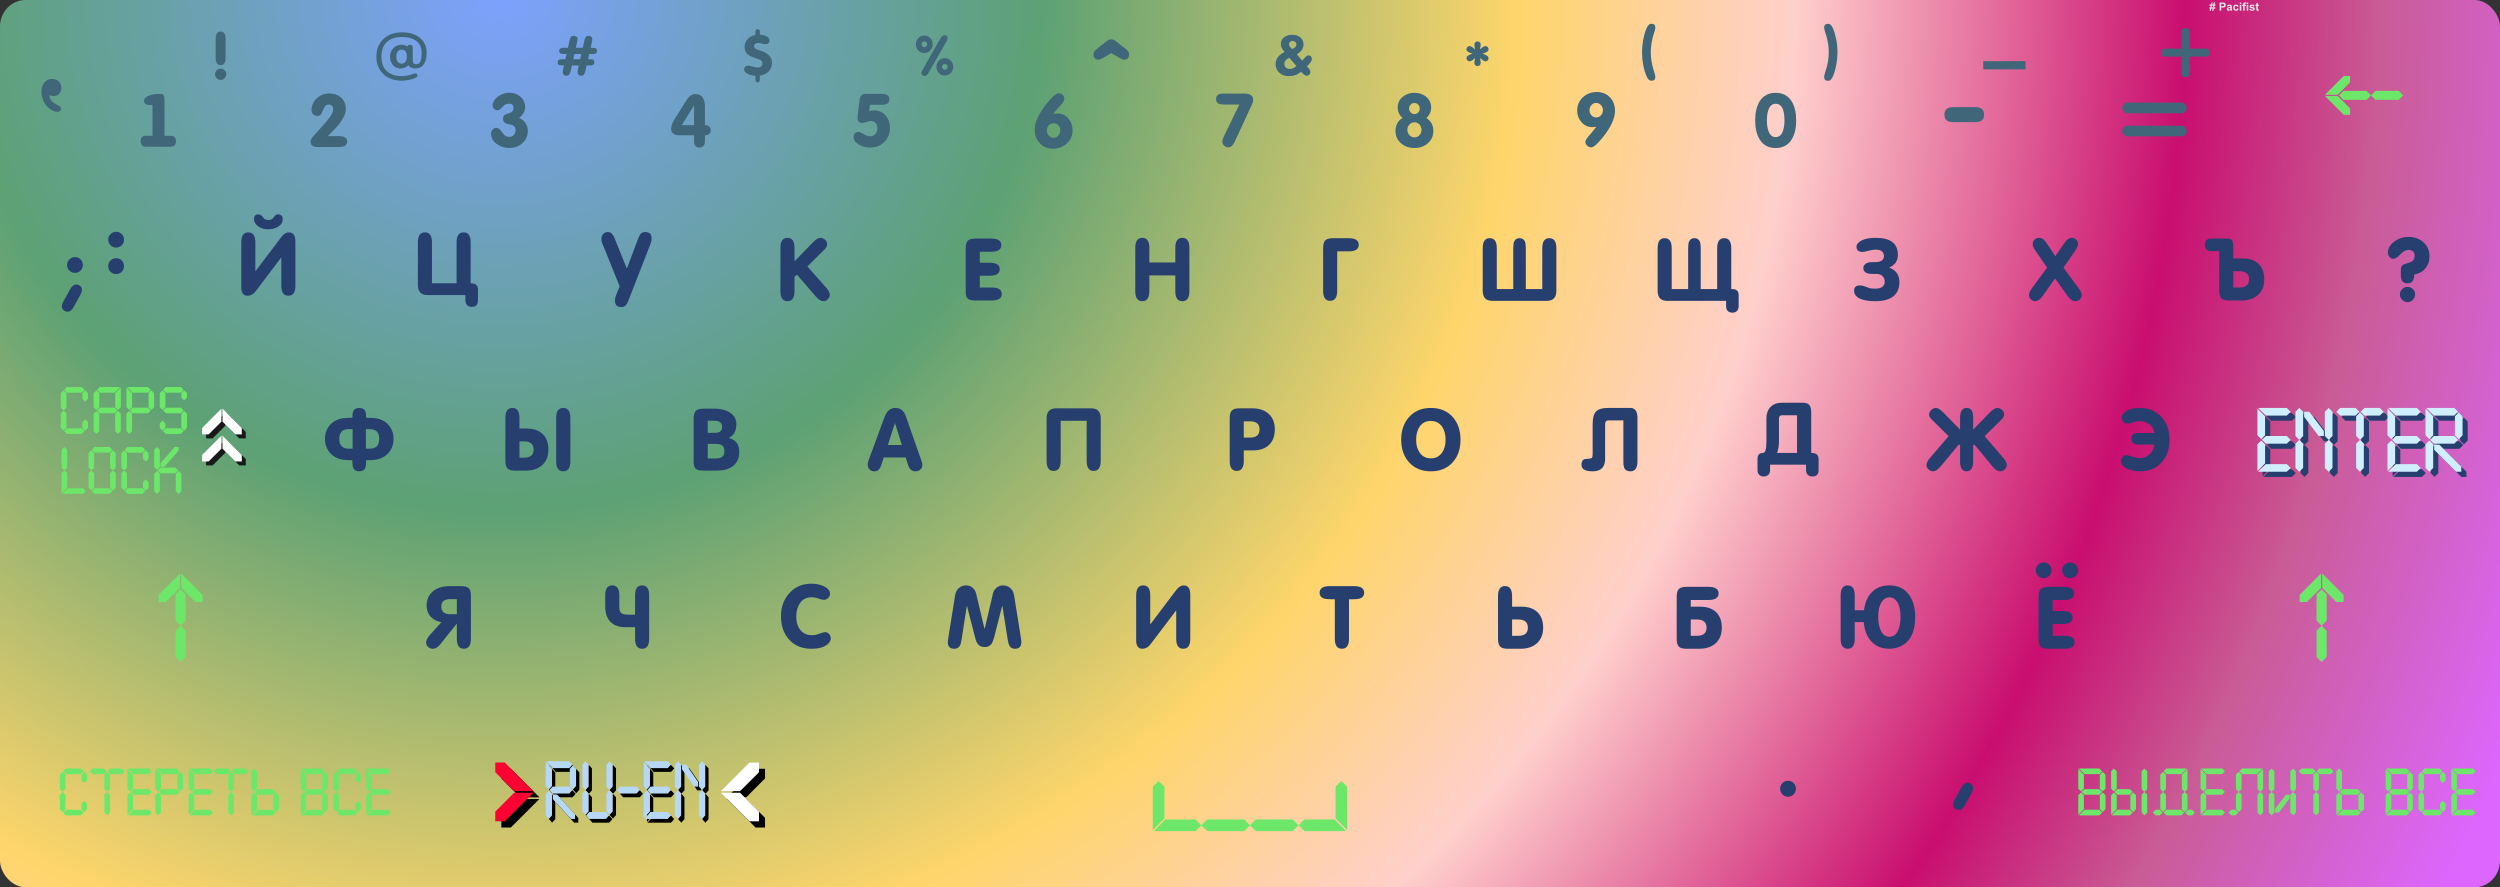<?xml version="1.0" encoding="UTF-8"?>
<!DOCTYPE svg PUBLIC "-//W3C//DTD SVG 1.1//EN" "http://www.w3.org/Graphics/SVG/1.1/DTD/svg11.dtd">
<!-- Creator: CorelDRAW 2020 (64-Bit) -->
<svg xmlns="http://www.w3.org/2000/svg" xml:space="preserve" width="197.52mm" height="70.1mm" version="1.1" style="shape-rendering:geometricPrecision; text-rendering:geometricPrecision; image-rendering:optimizeQuality; fill-rule:evenodd; clip-rule:evenodd"
viewBox="0 0 201324.5 71450.2"
 xmlns:xlink="http://www.w3.org/1999/xlink"
 xmlns:xodm="http://www.corel.com/coreldraw/odm/2003">
 <rect x="0" y="0" width="201324.5" height="71450.2" fill="#333333" stroke="none"/>
 <defs>
  <style type="text/css">
   <![CDATA[
    .fil1 {fill:none}
    .fil4 {fill:black}
    .fil9 {fill:#18191B}
    .fil7 {fill:#6DE769}
    .fil5 {fill:#FF0033}
    .fil6 {fill:white}
    .fil2 {fill:black;fill-rule:nonzero}
    .fil14 {fill:#273F6F;fill-rule:nonzero}
    .fil11 {fill:#273F6F;fill-rule:nonzero}
    .fil10 {fill:#406679;fill-rule:nonzero}
    .fil12 {fill:#6DE769;fill-rule:nonzero}
    .fil8 {fill:#6DE769;fill-rule:nonzero}
    .fil3 {fill:#B6D7F5;fill-rule:nonzero}
    .fil15 {fill:#CFEFFF;fill-rule:nonzero}
    .fil13 {fill:#E5E5E5;fill-rule:nonzero}
    .fil0 {fill:url(#id0)}
   ]]>
  </style>
  <radialGradient id="id0" gradientUnits="userSpaceOnUse" gradientTransform="matrix(1.584 0.721 -0.752 1.52 -24048 -28678)" cx="40264.8" cy="-714.6" r="99229.7" fx="40264.8" fy="-714.6">
   <stop offset="0" style="stop-opacity:1; stop-color:#7DA1FF"/>
   <stop offset="0.251" style="stop-opacity:1; stop-color:#5DA174"/>
   <stop offset="0.471" style="stop-opacity:1; stop-color:#FED56B"/>
   <stop offset="0.6" style="stop-opacity:1; stop-color:#FFCFCC"/>
   <stop offset="0.78" style="stop-opacity:1; stop-color:#C90E6F"/>
   <stop offset="0.871" style="stop-opacity:1; stop-color:#C95C96"/>
   <stop offset="1" style="stop-opacity:1; stop-color:#DD66FE"/>
  </radialGradient>
 </defs>
 <g id="Layer_x0020_1">
  <rect class="fil0" x="-0" y="-0.1" width="201324.5" height="71450.2" rx="2054.1" ry="2140.5"/>
  <path class="fil1" d="M80166.6 30873.5l0 9708.3c0,841.7 596.7,1438.4 1438.3,1438.4l9708.5 0c841.7,0 1438.3,-596.7 1438.3,-1438.4l0 -9708.3c0,-841.7 -596.6,-1438.4 -1438.3,-1438.4l-9708.5 0c-841.6,0 -1438.3,596.7 -1438.3,1438.4z"/>
  <path class="fil1" d="M65424.1 58920l0 9708.5c0,841.7 596.7,1438.3 1438.3,1438.3l67599.7 0c841.6,0 1438.3,-596.6 1438.3,-1438.3l0 -9708.5c0,-841.7 -596.7,-1438.3 -1438.3,-1438.3l-67599.7 0c-841.6,0 -1438.3,596.6 -1438.3,1438.3z"/>
  <path class="fil1" d="M1060.7 58920l0 9708.5c0,841.7 596.6,1438.3 1438.3,1438.3l31282.9 0c841.6,0 1438.3,-596.6 1438.3,-1438.3l0 -9708.5c0,-841.7 -596.7,-1438.3 -1438.3,-1438.3l-31282.9 0c-841.7,0 -1438.3,596.6 -1438.3,1438.3z"/>
  <path class="fil1" d="M166464 58920l0 9708.5c0,841.7 596.6,1438.3 1438.3,1438.3l30923.2 0c841.7,0 1438.3,-596.6 1438.3,-1438.3l0 -9708.5c0,-841.7 -596.6,-1438.3 -1438.3,-1438.3l-30923.2 0c-841.7,0 -1438.3,596.6 -1438.3,1438.3z"/>
  <path class="fil1" d="M37017.9 58920l0 9708.5c0,841.7 596.6,1438.3 1438.3,1438.3l24091.4 0c841.7,0 1438.3,-596.6 1438.3,-1438.3l0 -9708.5c0,-841.7 -596.6,-1438.3 -1438.3,-1438.3l-24091.4 0c-841.7,0 -1438.3,596.6 -1438.3,1438.3z"/>
  <g id="_1429421888">
   <path class="fil2" d="M44760.7 64202.8l-253 -278.8 253 -278.8 1343.8 0 253.1 278.8 -253.1 278.8 -1343.8 0zm-551 -607.1l0 -1945.1 506 557.5 0 1387.5 -252.9 278.8 -253.1 -278.8zm0 656.6l253.1 -278.8 252.9 278.8 0 1715.8 -252.9 278.8 -253.1 -278.8 0 -1715.8zm1939.9 -656.6l0 -1387.5 253 -278.8 253.1 278.8 0 1387.5 -253.1 278.8 -253 -278.8zm-1028.9 681.4l1450.6 1598.2 0 371.6 -337.4 0 -1450.6 -1598.1 0 -371.7 337.4 0zm-866 -2676l1849.9 0 253.1 278.8 -253.1 278.8 -1343.8 0 -506.1 -557.5z"/>
   <path id="1" class="fil2" d="M47712.7 65689.4l1343.8 0 253.1 278.8 -253.1 278.8 -1349.5 0 -247.4 -278.8 253.1 -278.8zm1388.7 -1486.6l253.1 -278.8 -253.1 -266.3 0 -1777.8 253.1 -278.8 253 278.8 0 1765.4 -253 278.8 253 278.8 0 1437.1 -253 278.8 -253.1 -278.8 0 -1437.1zm-1939.9 0l253.1 -278.8 -253.1 -278.8 0 -1765.4 253.1 -278.8 253 278.8 0 1765.4 -253 278.8 253 278.8 0 1437.1 -253 278.8 -253.1 -278.8 0 -1437.1z"/>
   <path id="2" class="fil2" d="M52143.6 61601.1l1894.8 0 253.1 278.8 -253.1 278.8 -1388.7 0 -506.1 -557.5zm506.1 2044.1l1388.7 0 253.1 278.8 -253.1 278.8 -1388.7 0 -253.1 -278.8 253.1 -278.8zm-551 607.1l253 -278.8 253 278.8 0 1387.5 -506 557.5 0 -1945.1zm0 -2601.7l506 557.5 0 1387.5 -253 278.8 -253 -278.8 0 -1945.1zm44.9 4596.3l506.1 -557.5 1388.7 0 253.1 278.8 -253.1 278.8 -1894.8 0z"/>
   <path id="3" class="fil2" d="M56551.9 61879.9l253.1 -278.8 253 278.8 0 1765.4 -253 278.8 253 278.8 0 1765.4 -253 278.8 -253.1 -278.8 0 -1765.4 253.1 -278.8 -253.1 -278.8 0 -1765.4zm-1433.8 1765.4l-253 278.8 253 278.8 0 1765.4 -253 278.8 -253.1 -278.8 0 -1765.4 253.1 -278.8 -253.1 -278.8 0 -1765.4 253.1 -278.8 253 278.8 0 1765.4zm1366.3 0l-337.3 0 -961.6 -1393.7 0 -371.6 337.4 0 961.5 1393.7 0 371.6z"/>
   <polygon id="4" class="fil2" points="50181.1,63645.2 51525,63645.2 51778.1,63924 51525,64202.8 50181.1,64202.8 49928.1,63924 "/>
   <path class="fil3" d="M44497 63903.2l-253 -278.8 253 -278.8 1343.8 0 253.1 278.8 -253.1 278.8 -1343.8 0zm-551 -607.1l0 -1945.1 506 557.5 0 1387.5 -252.9 278.8 -253.1 -278.8zm0 656.6l253.1 -278.8 252.9 278.8 0 1715.8 -252.9 278.8 -253.1 -278.8 0 -1715.8zm1939.9 -656.6l0 -1387.5 253 -278.8 253.1 278.8 0 1387.5 -253.1 278.8 -253 -278.8zm-1028.9 681.4l1450.6 1598.2 0 371.6 -337.4 0 -1450.6 -1598.1 0 -371.7 337.4 0zm-866 -2676l1849.9 0 253.1 278.8 -253.1 278.8 -1343.8 0 -506.1 -557.5z"/>
   <path id="1" class="fil3" d="M47449.1 65389.8l1343.8 0 253.1 278.8 -253.1 278.8 -1349.5 0 -247.4 -278.8 253.1 -278.8zm1388.7 -1486.6l253.1 -278.8 -253.1 -266.3 0 -1777.8 253.1 -278.8 253 278.8 0 1765.4 -253 278.8 253 278.8 0 1437.1 -253 278.8 -253.1 -278.8 0 -1437.1zm-1939.9 0l253.1 -278.8 -253.1 -278.8 0 -1765.4 253.1 -278.8 253 278.8 0 1765.4 -253 278.8 253 278.8 0 1437.1 -253 278.8 -253.1 -278.8 0 -1437.1z"/>
   <path id="2" class="fil3" d="M51879.9 61301.5l1894.8 0 253.1 278.8 -253.1 278.8 -1388.7 0 -506.1 -557.5zm506.1 2044.1l1388.7 0 253.1 278.8 -253.1 278.8 -1388.7 0 -253.1 -278.8 253.1 -278.8zm-551 607.1l253 -278.8 253 278.8 0 1387.5 -506 557.5 0 -1945.1zm0 -2601.7l506 557.5 0 1387.5 -253 278.8 -253 -278.8 0 -1945.1zm44.9 4596.3l506.1 -557.5 1388.7 0 253.1 278.8 -253.1 278.8 -1894.8 0z"/>
   <path id="3" class="fil3" d="M56288.2 61580.3l253.1 -278.8 253 278.8 0 1765.4 -253 278.8 253 278.8 0 1765.4 -253 278.8 -253.1 -278.8 0 -1765.4 253.1 -278.8 -253.1 -278.8 0 -1765.4zm-1433.8 1765.4l-253 278.8 253 278.8 0 1765.4 -253 278.8 -253.1 -278.8 0 -1765.4 253.1 -278.8 -253.1 -278.8 0 -1765.4 253.1 -278.8 253 278.8 0 1765.4zm1366.3 0l-337.3 0 -961.6 -1393.7 0 -371.6 337.4 0 961.5 1393.7 0 371.6z"/>
   <polygon id="4" class="fil3" points="49917.4,63345.7 51261.3,63345.7 51514.4,63624.4 51261.3,63903.2 49917.4,63903.2 49664.4,63624.4 "/>
  </g>
  <g id="_1429410368">
   <path class="fil4" d="M41139 61909.4l2297.6 2297.7 -1543.9 0 -1519.6 -1519.6 0 -778.1 765.9 0zm753.7 2431.4l1543.9 0 -2297.6 2297.7 -765.9 0 0 -778.1 1519.6 -1519.6z"/>
   <path class="fil4" d="M60842.1 66638.6l-2297.6 -2297.7 1543.9 0 1519.6 1519.6 0 778.1 -765.9 0zm-753.7 -2431.4l-1543.9 0 2297.6 -2297.7 765.9 0 0 778.1 -1519.6 1519.6z"/>
  </g>
  <g id="_1429454144">
   <path class="fil5" d="M40650.4 61409.7l2297.6 2297.7 -1543.9 0 -1519.6 -1519.6 0 -778.1 765.9 0zm753.7 2431.4l1543.9 0 -2297.6 2297.7 -765.9 0 0 -778.1 1519.6 -1519.6z"/>
   <path class="fil6" d="M60353.4 66138.8l-2297.6 -2297.7 1543.9 0 1519.6 1519.6 0 778.1 -765.9 0zm-753.7 -2431.4l-1543.9 0 2297.6 -2297.7 765.9 0 0 778.1 -1519.6 1519.6z"/>
  </g>
  <path class="fil1" d="M1060.7 44896.7l0 9708.5c0,841.6 596.6,1438.3 1438.3,1438.3l24091.4 0c841.7,0 1438.3,-596.7 1438.3,-1438.3l0 -9708.5c0,-841.7 -596.6,-1438.3 -1438.3,-1438.3l-24091.4 0c-841.7,0 -1438.3,596.6 -1438.3,1438.3z"/>
  <g id="_1429434992">
   <path class="fil7" d="M16311.6 47905.9l-1716.9 -1716.8 0 1153.6 1135.6 1135.6 581.4 0 0 -572.3zm-1816.8 -563.2l0 -1153.6 -1716.9 1716.8 0 572.3 581.4 0 1135.6 -1135.6z"/>
   <polygon class="fil7" points="14135.9,49979 14135.9,47871.4 14544.8,47462.6 14953.6,47871.4 14953.6,49979 14544.8,50387.8 14953.6,50796.5 14953.6,52904.1 14544.8,53312.9 14135.9,52904.1 14135.9,50796.5 14544.8,50387.8 "/>
  </g>
  <path class="fil1" d="M173655.3 44896.7l0 9708.5c0,841.6 596.7,1438.3 1438.4,1438.3l23731.8 0c841.7,0 1438.3,-596.7 1438.3,-1438.3l0 -9708.5c0,-841.7 -596.6,-1438.3 -1438.3,-1438.3l-23731.8 0c-841.7,0 -1438.4,596.6 -1438.4,1438.3z"/>
  <g id="_1429417472">
   <path class="fil7" d="M188726.4 47905.9l-1716.9 -1716.8 0 1153.6 1135.6 1135.6 581.4 0 0 -572.3zm-1816.8 -563.2l0 -1153.6 -1716.9 1716.8 0 572.3 581.4 0 1135.6 -1135.6z"/>
   <polygon class="fil7" points="186550.7,49979 186550.7,47871.4 186959.5,47462.6 187368.4,47871.4 187368.4,49979 186959.5,50387.8 187368.4,50796.5 187368.4,52904.1 186959.5,53312.9 186550.7,52904.1 186550.7,50796.5 186959.5,50387.8 "/>
  </g>
  <path class="fil1" d="M180487.2 30873.5l0 9708.3c0,841.7 596.7,1438.4 1438.3,1438.4l16900 0c841.7,0 1438.3,-596.7 1438.3,-1438.4l0 -9708.3c0,-841.7 -596.6,-1438.4 -1438.3,-1438.4l-16900 0c-841.6,0 -1438.3,596.7 -1438.3,1438.4z"/>
  <path class="fil1" d="M1060.7 30873.5l0 9708.3c0,841.7 596.6,1438.4 1438.3,1438.4l16900 0c841.6,0 1438.3,-596.7 1438.3,-1438.4l0 -9708.3c0,-841.7 -596.7,-1438.4 -1438.3,-1438.4l-16900 0c-841.7,0 -1438.3,596.7 -1438.3,1438.4z"/>
  <path class="fil8" d="M5389.3 31167.8l1203.1 0 226.5 226.6 -226.5 226.5 -1203.1 0 -226.6 -226.5 226.6 -226.6zm-493.3 493.3l226.5 -226.5 226.6 226.5 0 1168 -226.6 226.5 226.6 226.6 0 1167.9 -226.6 226.5 -226.5 -226.5 0 -1167.9 226.5 -226.6 -226.5 -226.5 0 -1168zm493.3 2829.2l1203.1 0 226.5 226.5 -226.5 226.6 -1203.1 0 -226.6 -226.6 226.6 -226.5zm1469.9 -719.9l226.6 226.6 0 453.1 -226.6 226.5 -226.5 -226.5 0 -453.1 226.5 -226.6zm226.6 -2109.3l0 453.1 -226.6 226.6 -226.5 -226.6 0 -453.1 226.5 -226.5 226.6 226.5z"/>
  <path id="1" class="fil8" d="M8032.2 31167.8l1656.2 0 -453.1 453.1 -1203.1 0 -226.6 -226.5 226.6 -226.6zm0 1661.3l1203.1 0 226.5 226.5 -226.5 226.6 -1203.1 0 -226.6 -226.6 226.6 -226.5zm-493.3 493.3l226.5 -226.6 226.6 226.6 0 1394.3 -226.6 226.6 -226.5 -226.6 0 -1394.3zm1736.7 -1661.3l453.1 -453.1 0 1580.8 -226.6 226.5 -226.5 -226.5 0 -1127.7zm-1736.7 0l226.5 -226.5 226.6 226.5 0 1127.7 -226.6 226.5 -226.5 -226.5 0 -1127.7zm1736.7 1661.3l226.5 -226.6 226.6 226.6 0 1394.3 -226.6 226.6 -226.5 -226.6 0 -1394.3z"/>
  <path id="2" class="fil8" d="M10222 31167.8l1696.5 0 226.5 226.6 -226.5 226.5 -1243.4 0 -453.1 -453.1zm453.1 1661.3l1243.4 0 226.5 226.5 -226.5 226.6 -1243.4 0 -226.6 -226.6 226.6 -226.5zm-493.3 493.3l226.5 -226.6 226.6 226.6 0 1394.3 -226.6 226.6 -226.5 -226.6 0 -1394.3zm0 -2114.4l453.1 453.1 0 1127.7 -226.6 226.5 -226.5 -226.5 0 -1580.8zm2230 1580.8l-226.6 226.5 -226.5 -226.5 0 -1127.7 226.5 -226.5 226.6 226.5 0 1127.7z"/>
  <path id="3" class="fil8" d="M13358.1 31167.8l1203.1 0 226.5 226.6 -226.5 226.5 -1203.1 0 -226.6 -226.5 226.6 -226.6zm0 1661.3l1203.1 0 226.5 226.5 -226.5 226.6 -1203.1 0 -226.6 -226.6 226.6 -226.5zm0 1661.2l1203.1 0 226.5 226.5 -226.5 226.6 -1203.1 0 -226.6 -226.6 226.6 -226.5zm-493.3 -2829.2l226.5 -226.5 226.6 226.5 0 1127.7 -226.6 226.5 -226.5 -226.5 0 -1127.7zm1736.7 1661.3l226.5 -226.6 226.6 226.6 0 1127.6 -226.6 226.5 -226.5 -226.5 0 -1127.6zm-1736.7 1127.6l0 -357.5 226.5 -226.5 226.6 226.5 0 357.5 -226.6 226.5 -226.5 -226.5zm1736.7 -2431.4l0 -357.5 226.5 -226.5 226.6 226.5 0 357.5 -226.6 226.5 -226.5 -226.5z"/>
  <path class="fil8" d="M4995.8 39771.5l453.1 -453.1 1228.3 0 226.5 226.5 -226.5 226.6 -1681.4 0zm-40.3 -40.3l0 -1620.9 226.5 -226.6 -226.5 -226.5 0 -1434.7 226.5 -226.6 226.6 226.6 0 1434.7 -226.6 226.5 226.6 226.6 0 1167.9 -453.1 453.1z"/>
  <path id="1" class="fil8" d="M7623.6 35995.9l1203.1 0 226.5 226.6 -226.5 226.5 -1203.1 0 -226.6 -226.5 226.6 -226.6zm0 3322.5l1203.1 0 226.5 226.5 -226.5 226.6 -1208.2 0 -221.5 -226.6 226.6 -226.5zm1243.4 -1208.1l226.5 -226.6 -226.5 -216.5 0 -1178 226.5 -226.5 226.6 226.5 0 1168 -226.6 226.5 226.6 226.6 0 1167.9 -226.6 226.5 -226.5 -226.5 0 -1167.9zm-1736.7 0l226.5 -226.6 -226.5 -226.5 0 -1168 226.5 -226.5 226.6 226.5 0 1168 -226.6 226.5 226.6 226.6 0 1167.9 -226.6 226.5 -226.5 -226.5 0 -1167.9z"/>
  <path id="2" class="fil8" d="M10266.4 35995.9l1203.1 0 226.5 226.6 -226.5 226.5 -1203.1 0 -226.6 -226.5 226.6 -226.6zm-493.3 493.3l226.5 -226.5 226.6 226.5 0 1168 -226.6 226.5 226.6 226.6 0 1167.9 -226.6 226.5 -226.5 -226.5 0 -1167.9 226.5 -226.6 -226.5 -226.5 0 -1168zm493.3 2829.2l1203.1 0 226.5 226.5 -226.5 226.6 -1203.1 0 -226.6 -226.6 226.6 -226.5zm1469.9 -719.9l226.6 226.6 0 453.1 -226.6 226.5 -226.5 -226.5 0 -453.1 226.5 -226.6zm226.6 -2109.3l0 453.1 -226.6 226.6 -226.5 -226.6 0 -453.1 226.5 -226.5 226.6 226.5z"/>
  <path id="3" class="fil8" d="M12909.3 37657.2l1203.1 0 226.5 226.5 -226.5 226.6 -1203.1 0 -226.6 -226.6 226.6 -226.5zm-493.3 493.3l226.5 -226.6 226.6 226.6 0 1394.3 -226.6 226.6 -226.5 -226.6 0 -1394.3zm0 -533.6l0 -1394.5 226.5 -226.6 226.6 226.6 0 1394.5 -226.6 226.5 -226.5 -226.5zm1736.7 533.6l226.5 -226.6 226.6 226.6 0 1394.3 -226.6 226.6 -226.5 -226.6 0 -1394.3zm-75.5 -2154.6l302 0 0 302.1 -1147.7 1298.7 -302.1 0 0 -302 1147.8 -1298.8z"/>
  <g id="_1429442864">
   <path class="fil9" d="M19793 36963l-1553 -1553 0 1043.6 1027.2 1027.1 525.8 0 0 -517.7zm-1643.4 -509.4l0 -1043.6 -1553 1553 0 517.7 525.8 0 1027.2 -1027.1z"/>
   <path class="fil9" d="M19793 34785.4l-1553 -1553 0 1043.6 1027.2 1027.1 525.8 0 0 -517.7zm-1643.4 -509.4l0 -1043.6 -1553 1553 0 517.7 525.8 0 1027.2 -1027.1z"/>
  </g>
  <g id="_1429470464">
   <path class="fil6" d="M19472.4 36641.4l-1553 -1553 0 1043.6 1027.2 1027.1 525.8 0 0 -517.7zm-1643.4 -509.4l0 -1043.6 -1553 1553 0 517.7 525.8 0 1027.2 -1027.1z"/>
   <path class="fil6" d="M19472.4 34463.8l-1553 -1553 0 1043.6 1027.2 1027.1 525.8 0 0 -517.7zm-1643.4 -509.4l0 -1043.6 -1553 1553 0 517.7 525.8 0 1027.2 -1027.1z"/>
  </g>
  <path class="fil1" d="M180487.2 2826.8l0 9708.5c0,841.7 596.7,1438.3 1438.3,1438.3l16900 0c841.7,0 1438.3,-596.6 1438.3,-1438.3l0 -9708.5c0,-841.7 -596.6,-1438.3 -1438.3,-1438.3l-16900 0c-841.6,0 -1438.3,596.6 -1438.3,1438.3z"/>
  <path class="fil1" d="M94549.5 30873.5l0 9708.3c0,841.7 596.7,1438.4 1438.3,1438.4l9708.4 0c841.7,0 1438.4,-596.7 1438.4,-1438.4l0 -9708.3c0,-841.7 -596.7,-1438.4 -1438.4,-1438.4l-9708.4 0c-841.6,0 -1438.3,596.7 -1438.3,1438.4z"/>
  <path class="fil1" d="M108932.3 30873.5l0 9708.3c0,841.7 596.7,1438.4 1438.4,1438.4l9708.5 0c841.6,0 1438.3,-596.7 1438.3,-1438.4l0 -9708.3c0,-841.7 -596.7,-1438.4 -1438.3,-1438.4l-9708.5 0c-841.7,0 -1438.4,596.7 -1438.4,1438.4z"/>
  <path class="fil1" d="M108932.3 2826.8l0 9708.5c0,841.7 596.7,1438.3 1438.4,1438.3l9708.5 0c841.6,0 1438.3,-596.6 1438.3,-1438.3l0 -9708.5c0,-841.7 -596.7,-1438.3 -1438.3,-1438.3l-9708.5 0c-841.7,0 -1438.4,596.6 -1438.4,1438.3z"/>
  <path class="fil1" d="M94549.5 2826.8l0 9708.5c0,841.7 596.7,1438.3 1438.3,1438.3l9708.4 0c841.7,0 1438.4,-596.6 1438.4,-1438.3l0 -9708.5c0,-841.7 -596.7,-1438.3 -1438.4,-1438.3l-9708.4 0c-841.6,0 -1438.3,596.6 -1438.3,1438.3z"/>
  <path class="fil1" d="M166464 30873.5l0 9708.3c0,841.7 596.6,1438.4 1438.3,1438.4l9708.4 0c841.7,0 1438.3,-596.7 1438.3,-1438.4l0 -9708.3c0,-841.7 -596.6,-1438.4 -1438.3,-1438.4l-9708.4 0c-841.7,0 -1438.3,596.7 -1438.3,1438.4z"/>
  <path class="fil1" d="M152081.1 30873.5l0 9708.3c0,841.7 596.6,1438.4 1438.3,1438.4l9708.5 0c841.7,0 1438.3,-596.7 1438.3,-1438.4l0 -9708.3c0,-841.7 -596.6,-1438.4 -1438.3,-1438.4l-9708.5 0c-841.7,0 -1438.3,596.7 -1438.3,1438.4z"/>
  <path class="fil1" d="M37017.9 30873.5l0 9708.3c0,841.7 596.6,1438.4 1438.3,1438.4l9708.5 0c841.7,0 1438.3,-596.7 1438.3,-1438.4l0 -9708.3c0,-841.7 -596.6,-1438.4 -1438.3,-1438.4l-9708.5 0c-841.7,0 -1438.3,596.7 -1438.3,1438.4z"/>
  <path class="fil1" d="M51400.8 30873.5l0 9708.3c0,841.7 596.6,1438.4 1438.3,1438.4l9708.5 0c841.7,0 1438.3,-596.7 1438.3,-1438.4l0 -9708.3c0,-841.7 -596.6,-1438.4 -1438.3,-1438.4l-9708.5 0c-841.7,0 -1438.3,596.7 -1438.3,1438.4z"/>
  <path class="fil1" d="M65783.7 30873.5l0 9708.3c0,841.7 596.6,1438.4 1438.3,1438.4l9708.5 0c841.7,0 1438.3,-596.7 1438.3,-1438.4l0 -9708.3c0,-841.7 -596.6,-1438.4 -1438.3,-1438.4l-9708.5 0c-841.7,0 -1438.3,596.7 -1438.3,1438.4z"/>
  <path class="fil1" d="M72927 16850.1l0 9708.5c0,841.7 596.7,1438.3 1438.3,1438.3l9708.5 0c841.7,0 1438.4,-596.6 1438.4,-1438.3l0 -9708.5c0,-841.6 -596.7,-1438.3 -1438.4,-1438.3l-9708.5 0c-841.6,0 -1438.3,596.7 -1438.3,1438.3z"/>
  <path class="fil1" d="M87309.9 16850.1l0 9708.5c0,841.7 596.7,1438.3 1438.4,1438.3l9708.5 0c841.6,0 1438.3,-596.6 1438.3,-1438.3l0 -9708.5c0,-841.6 -596.7,-1438.3 -1438.3,-1438.3l-9708.5 0c-841.7,0 -1438.4,596.7 -1438.4,1438.3z"/>
  <path class="fil1" d="M173655.3 16850.1l0 9708.5c0,841.7 596.7,1438.3 1438.4,1438.3l9708.5 0c841.6,0 1438.3,-596.6 1438.3,-1438.3l0 -9708.5c0,-841.6 -596.7,-1438.3 -1438.3,-1438.3l-9708.5 0c-841.7,0 -1438.4,596.7 -1438.4,1438.3z"/>
  <path class="fil1" d="M101848.6 44896.7l0 9708.5c0,841.6 596.7,1438.3 1438.3,1438.3l9708.5 0c841.6,0 1438.3,-596.7 1438.3,-1438.3l0 -9708.5c0,-841.7 -596.7,-1438.3 -1438.3,-1438.3l-9708.5 0c-841.6,0 -1438.3,596.6 -1438.3,1438.3z"/>
  <path class="fil1" d="M87309.9 44896.7l0 9708.5c0,841.6 596.7,1438.3 1438.4,1438.3l9708.5 0c841.6,0 1438.3,-596.7 1438.3,-1438.3l0 -9708.5c0,-841.7 -596.7,-1438.3 -1438.3,-1438.3l-9708.5 0c-841.7,0 -1438.4,596.6 -1438.4,1438.3z"/>
  <path class="fil1" d="M73029 44896.7l0 9708.5c0,841.6 596.7,1438.3 1438.3,1438.3l9708.5 0c841.7,0 1438.4,-596.7 1438.4,-1438.3l0 -9708.5c0,-841.7 -596.7,-1438.3 -1438.4,-1438.3l-9708.5 0c-841.6,0 -1438.3,596.6 -1438.3,1438.3z"/>
  <path class="fil1" d="M123315.3 30873.5l0 9708.3c0,841.7 596.6,1438.4 1438.3,1438.4l9708.5 0c841.6,0 1438.3,-596.7 1438.3,-1438.4l0 -9708.3c0,-841.7 -596.7,-1438.4 -1438.3,-1438.4l-9708.5 0c-841.7,0 -1438.3,596.7 -1438.3,1438.4z"/>
  <path class="fil1" d="M137698.2 30873.5l0 9708.3c0,841.7 596.6,1438.4 1438.3,1438.4l9708.5 0c841.6,0 1438.3,-596.7 1438.3,-1438.4l0 -9708.3c0,-841.7 -596.7,-1438.4 -1438.3,-1438.4l-9708.5 0c-841.7,0 -1438.3,596.7 -1438.3,1438.4z"/>
  <path class="fil1" d="M22635.1 30873.5l0 9708.3c0,841.7 596.6,1438.4 1438.3,1438.4l9708.5 0c841.6,0 1438.3,-596.7 1438.3,-1438.4l0 -9708.3c0,-841.7 -596.7,-1438.4 -1438.3,-1438.4l-9708.5 0c-841.7,0 -1438.3,596.7 -1438.3,1438.4z"/>
  <path class="fil1" d="M37017.9 2826.8l0 9708.5c0,841.7 596.6,1438.3 1438.3,1438.3l9708.5 0c841.7,0 1438.3,-596.6 1438.3,-1438.3l0 -9708.5c0,-841.7 -596.6,-1438.3 -1438.3,-1438.3l-9708.5 0c-841.7,0 -1438.3,596.6 -1438.3,1438.3z"/>
  <path class="fil1" d="M51400.8 2826.8l0 9708.5c0,841.7 596.6,1438.3 1438.3,1438.3l9708.5 0c841.7,0 1438.3,-596.6 1438.3,-1438.3l0 -9708.5c0,-841.7 -596.6,-1438.3 -1438.3,-1438.3l-9708.5 0c-841.7,0 -1438.3,596.6 -1438.3,1438.3z"/>
  <path class="fil1" d="M65783.7 2826.8l0 9708.5c0,841.7 596.6,1438.3 1438.3,1438.3l9708.5 0c841.7,0 1438.3,-596.6 1438.3,-1438.3l0 -9708.5c0,-841.7 -596.6,-1438.3 -1438.3,-1438.3l-9708.5 0c-841.7,0 -1438.3,596.6 -1438.3,1438.3z"/>
  <path class="fil1" d="M152081.1 2826.8l0 9708.5c0,841.7 596.6,1438.3 1438.3,1438.3l9708.5 0c841.7,0 1438.3,-596.6 1438.3,-1438.3l0 -9708.5c0,-841.7 -596.6,-1438.3 -1438.3,-1438.3l-9708.5 0c-841.7,0 -1438.3,596.6 -1438.3,1438.3z"/>
  <path class="fil1" d="M166464 2826.8l0 9708.5c0,841.7 596.6,1438.3 1438.3,1438.3l9708.4 0c841.7,0 1438.3,-596.6 1438.3,-1438.3l0 -9708.5c0,-841.7 -596.6,-1438.3 -1438.3,-1438.3l-9708.4 0c-841.7,0 -1438.3,596.6 -1438.3,1438.3z"/>
  <path class="fil1" d="M152081.1 58920l0 9708.5c0,841.7 596.6,1438.3 1438.3,1438.3l9708.5 0c841.7,0 1438.3,-596.6 1438.3,-1438.3l0 -9708.5c0,-841.7 -596.6,-1438.3 -1438.3,-1438.3l-9708.5 0c-841.7,0 -1438.3,596.6 -1438.3,1438.3z"/>
  <path class="fil1" d="M137698.2 58920l0 9708.5c0,841.7 596.6,1438.3 1438.3,1438.3l9708.5 0c841.6,0 1438.3,-596.6 1438.3,-1438.3l0 -9708.5c0,-841.7 -596.7,-1438.3 -1438.3,-1438.3l-9708.5 0c-841.7,0 -1438.3,596.6 -1438.3,1438.3z"/>
  <path class="fil1" d="M8252.2 2826.8l0 9708.5c0,841.7 596.6,1438.3 1438.3,1438.3l9708.5 0c841.6,0 1438.3,-596.6 1438.3,-1438.3l0 -9708.5c0,-841.7 -596.7,-1438.3 -1438.3,-1438.3l-9708.5 0c-841.7,0 -1438.3,596.6 -1438.3,1438.3z"/>
  <path class="fil1" d="M22635.1 2826.8l0 9708.5c0,841.7 596.6,1438.3 1438.3,1438.3l9708.5 0c841.6,0 1438.3,-596.6 1438.3,-1438.3l0 -9708.5c0,-841.7 -596.7,-1438.3 -1438.3,-1438.3l-9708.5 0c-841.7,0 -1438.3,596.6 -1438.3,1438.3z"/>
  <path class="fil1" d="M80166.6 2826.8l0 9708.5c0,841.7 596.7,1438.3 1438.3,1438.3l9708.5 0c841.7,0 1438.3,-596.6 1438.3,-1438.3l0 -9708.5c0,-841.7 -596.6,-1438.3 -1438.3,-1438.3l-9708.5 0c-841.6,0 -1438.3,596.6 -1438.3,1438.3z"/>
  <path class="fil1" d="M123315.3 2826.8l0 9708.5c0,841.7 596.6,1438.3 1438.3,1438.3l9708.5 0c841.6,0 1438.3,-596.6 1438.3,-1438.3l0 -9708.5c0,-841.7 -596.7,-1438.3 -1438.3,-1438.3l-9708.5 0c-841.7,0 -1438.3,596.6 -1438.3,1438.3z"/>
  <path class="fil1" d="M137698.2 2826.8l0 9708.5c0,841.7 596.6,1438.3 1438.3,1438.3l9708.5 0c841.6,0 1438.3,-596.6 1438.3,-1438.3l0 -9708.5c0,-841.7 -596.7,-1438.3 -1438.3,-1438.3l-9708.5 0c-841.7,0 -1438.3,596.6 -1438.3,1438.3z"/>
  <path class="fil1" d="M29778.4 16850.1l0 9708.5c0,841.7 596.6,1438.3 1438.3,1438.3l9708.4 0c841.7,0 1438.3,-596.6 1438.3,-1438.3l0 -9708.5c0,-841.6 -596.6,-1438.3 -1438.3,-1438.3l-9708.4 0c-841.7,0 -1438.3,596.7 -1438.3,1438.3z"/>
  <path class="fil1" d="M116075.7 16850.1l0 9708.5c0,841.7 596.6,1438.3 1438.3,1438.3l9708.5 0c841.7,0 1438.3,-596.6 1438.3,-1438.3l0 -9708.5c0,-841.6 -596.6,-1438.3 -1438.3,-1438.3l-9708.5 0c-841.7,0 -1438.3,596.7 -1438.3,1438.3z"/>
  <path class="fil1" d="M1420.3 16850.1l0 9708.5c0,841.7 596.6,1438.3 1438.3,1438.3l9708.5 0c841.7,0 1438.3,-596.6 1438.3,-1438.3l0 -9708.5c0,-841.6 -596.6,-1438.3 -1438.3,-1438.3l-9708.5 0c-841.7,0 -1438.3,596.7 -1438.3,1438.3z"/>
  <path class="fil1" d="M15395.5 16850.1l0 9708.5c0,841.7 596.6,1438.3 1438.3,1438.3l9708.5 0c841.7,0 1438.3,-596.6 1438.3,-1438.3l0 -9708.5c0,-841.6 -596.6,-1438.3 -1438.3,-1438.3l-9708.5 0c-841.7,0 -1438.3,596.7 -1438.3,1438.3z"/>
  <path class="fil1" d="M187678.7 16850.1l0 9708.5c0,841.7 596.6,1438.3 1438.3,1438.3l9708.5 0c841.7,0 1438.3,-596.6 1438.3,-1438.3l0 -9708.5c0,-841.6 -596.6,-1438.3 -1438.3,-1438.3l-9708.5 0c-841.7,0 -1438.3,596.7 -1438.3,1438.3z"/>
  <path class="fil1" d="M144841.5 16850.1l0 9708.5c0,841.7 596.6,1438.3 1438.3,1438.3l9708.5 0c841.7,0 1438.3,-596.6 1438.3,-1438.3l0 -9708.5c0,-841.6 -596.6,-1438.3 -1438.3,-1438.3l-9708.5 0c-841.7,0 -1438.3,596.7 -1438.3,1438.3z"/>
  <path class="fil1" d="M130458.6 16850.1l0 9708.5c0,841.7 596.6,1438.3 1438.3,1438.3l9708.5 0c841.7,0 1438.3,-596.6 1438.3,-1438.3l0 -9708.5c0,-841.6 -596.6,-1438.3 -1438.3,-1438.3l-9708.5 0c-841.7,0 -1438.3,596.7 -1438.3,1438.3z"/>
  <path class="fil1" d="M130560.5 44896.7l0 9708.5c0,841.6 596.6,1438.3 1438.3,1438.3l9708.5 0c841.7,0 1438.3,-596.7 1438.3,-1438.3l0 -9708.5c0,-841.7 -596.6,-1438.3 -1438.3,-1438.3l-9708.5 0c-841.7,0 -1438.3,596.6 -1438.3,1438.3z"/>
  <path class="fil1" d="M144943.4 44896.7l0 9708.5c0,841.6 596.6,1438.3 1438.3,1438.3l9708.5 0c841.7,0 1438.3,-596.7 1438.3,-1438.3l0 -9708.5c0,-841.7 -596.6,-1438.3 -1438.3,-1438.3l-9708.5 0c-841.7,0 -1438.3,596.6 -1438.3,1438.3z"/>
  <path class="fil1" d="M44161.2 16850.1l0 9708.5c0,841.7 596.7,1438.3 1438.3,1438.3l9708.5 0c841.7,0 1438.3,-596.6 1438.3,-1438.3l0 -9708.5c0,-841.6 -596.6,-1438.3 -1438.3,-1438.3l-9708.5 0c-841.6,0 -1438.3,596.7 -1438.3,1438.3z"/>
  <path class="fil1" d="M58544.1 16850.1l0 9708.5c0,841.7 596.7,1438.3 1438.3,1438.3l9708.5 0c841.7,0 1438.3,-596.6 1438.3,-1438.3l0 -9708.5c0,-841.6 -596.6,-1438.3 -1438.3,-1438.3l-9708.5 0c-841.6,0 -1438.3,596.7 -1438.3,1438.3z"/>
  <path class="fil1" d="M159224.4 16850.1l0 9708.5c0,841.7 596.7,1438.3 1438.3,1438.3l9708.5 0c841.7,0 1438.2,-596.6 1438.2,-1438.3l0 -9708.5c0,-841.6 -596.5,-1438.3 -1438.2,-1438.3l-9708.5 0c-841.6,0 -1438.3,596.7 -1438.3,1438.3z"/>
  <path class="fil1" d="M101692.9 16850.1l0 9708.5c0,841.7 596.6,1438.3 1438.3,1438.3l9708.4 0c841.6,0 1438.3,-596.6 1438.3,-1438.3l0 -9708.5c0,-841.6 -596.7,-1438.3 -1438.3,-1438.3l-9708.4 0c-841.7,0 -1438.3,596.7 -1438.3,1438.3z"/>
  <path class="fil1" d="M116129.5 44896.7l0 9708.5c0,841.6 596.6,1438.3 1438.3,1438.3l9708.5 0c841.6,0 1438.3,-596.7 1438.3,-1438.3l0 -9708.5c0,-841.7 -596.7,-1438.3 -1438.3,-1438.3l-9708.5 0c-841.7,0 -1438.3,596.6 -1438.3,1438.3z"/>
  <path class="fil1" d="M159326.3 44896.7l0 9708.5c0,841.6 596.7,1438.3 1438.3,1438.3l9708.5 0c841.7,0 1438.2,-596.7 1438.2,-1438.3l0 -9708.5c0,-841.7 -596.5,-1438.3 -1438.2,-1438.3l-9708.5 0c-841.6,0 -1438.3,596.6 -1438.3,1438.3z"/>
  <path class="fil1" d="M29826.5 44896.7l0 9708.5c0,841.6 596.7,1438.3 1438.3,1438.3l9708.4 0c841.7,0 1438.3,-596.7 1438.3,-1438.3l0 -9708.5c0,-841.7 -596.6,-1438.3 -1438.3,-1438.3l-9708.4 0c-841.6,0 -1438.3,596.6 -1438.3,1438.3z"/>
  <path class="fil1" d="M44161.2 44896.7l0 9708.5c0,841.6 596.7,1438.3 1438.3,1438.3l9708.5 0c841.7,0 1438.3,-596.7 1438.3,-1438.3l0 -9708.5c0,-841.7 -596.6,-1438.3 -1438.3,-1438.3l-9708.5 0c-841.6,0 -1438.3,596.6 -1438.3,1438.3z"/>
  <path class="fil1" d="M58544.1 44896.7l0 9708.5c0,841.6 596.7,1438.3 1438.3,1438.3l9708.5 0c841.7,0 1438.3,-596.7 1438.3,-1438.3l0 -9708.5c0,-841.7 -596.6,-1438.3 -1438.3,-1438.3l-9708.5 0c-841.6,0 -1438.3,596.6 -1438.3,1438.3z"/>
  <rect class="fil1" x="1464.5" y="1383.4" width="5349.4" height="12590.1" rx="1712.2" ry="3059.1"/>
  <path class="fil10" d="M3983.9 7665.6c120.8,46 227.2,69 319.2,69 195.6,0 351,-63.3 466,-189.8 115.1,-126.6 172.7,-287.7 172.7,-483.3 0,-207.1 -72,-376.8 -215.8,-509.1 -143.8,-132.3 -322.2,-198.6 -535,-198.6 -264.7,0 -477.5,106.5 -638.7,319.3 -143.8,195.6 -215.7,431.6 -215.7,707.7 0,310.7 76.2,604.1 228.6,880.2 152.5,276.1 361,483.2 625.7,621.3 155.3,80.5 304.9,120.8 448.7,120.8 178.4,0 267.6,-80.5 267.6,-241.6 0,-103.6 -46,-178.4 -138.1,-224.4 -270.4,-138 -448.7,-244.5 -535,-319.2 -161,-143.9 -244.5,-328 -250.2,-552.3z"/>
  <path class="fil10" d="M13247.4 10933.7l494.7 0c283.9,0 425.7,146.7 425.7,440.1 0,293.4 -141.9,440.1 -425.7,440.1l-1990.5 0c-283.9,0 -425.7,-146.7 -425.7,-440.1 0,-293.4 141.9,-440.1 425.7,-440.1l529.3 0 0 -2471.9c-237.8,0 -387.4,-9.6 -448.8,-28.7 -153.4,-43.2 -230.1,-152.5 -230.1,-328.9 0,-92 42.2,-174.5 126.6,-247.4 230.1,-196.6 604.1,-294.4 1121.9,-294.4 95.8,0 164.9,5.7 207.1,17.2 95.8,26.9 155.2,130.5 178.3,311.7 7.7,46 11.5,180.2 11.5,402.7l0 2639.7z"/>
  <path class="fil10" d="M17321.5 5975.5c0,-124.1 43.6,-229.8 130.9,-317.1 87.2,-87.2 192.9,-130.9 317.1,-130.9 124.1,0 229.9,43.6 317.2,130.9 87.2,87.2 130.9,192.9 130.9,317.1 0,124.1 -43.6,231.6 -130.9,322.2 -87.2,90.6 -193,136 -317.2,136 -124.1,0 -229.8,-45.4 -317.1,-136 -87.2,-90.6 -130.9,-198 -130.9,-322.2zm845.7 -1323.9c0,396 -133.4,594 -400.3,594 -266.7,0 -400.2,-198 -400.2,-594l0 -1515.2c0,-396.1 133.4,-594 400.2,-594 266.8,0 400.3,197.9 400.3,594l0 1515.2z"/>
  <path class="fil10" d="M27959.4 11402.6c0,293.4 -226.3,440.1 -678.8,440.1l-1697.2 0c-383.5,0 -575.3,-147.7 -575.3,-443 0,-118.9 69,-257 207.1,-414.2 230,-253.2 458.3,-506.3 684.5,-759.5 276.2,-306.8 496.7,-569.6 661.7,-788.2 184.1,-245.4 276.1,-452.6 276.1,-621.3 0,-115 -31.7,-210 -94.9,-284.8 -63.3,-74.7 -152.5,-112.1 -267.6,-112.1 -118.9,0 -220.6,49.8 -305,149.5 -49.8,65.2 -107.3,175.5 -172.6,330.9 -65.2,155.3 -118.8,259.8 -161,313.5 -65.2,80.5 -159.2,120.8 -281.9,120.8 -141.9,0 -256,-47 -342.4,-140.9 -86.2,-94 -129.4,-211.9 -129.4,-353.9 0,-111.2 25,-237.8 74.8,-379.7 95.9,-280 269.5,-506.3 520.6,-678.8 251.2,-172.7 526.4,-258.9 825.6,-258.9 387.4,0 705.7,109.3 955,328.8 260.8,230.1 391.2,538 391.2,921.5 0,346.1 -174.5,745 -523.5,1198.5 -176.4,223.4 -485.3,553.3 -926.3,991.4l880.2 0c452.6,0 678.8,146.7 678.8,440.1z"/>
  <path class="fil10" d="M32317.1 3603.8c192.7,0 352.4,47.4 479,142.4 48.9,-95 122.2,-142.4 220.1,-142.4 63.3,0 116.5,19.4 159.6,58.2 43.1,38.8 64.7,89.9 64.7,153.2l0 1035.6c0,215.8 83.5,323.6 250.2,323.6 181.2,0 305,-79.1 371.1,-237.3 60.4,-146.8 90.6,-379.8 90.6,-699 0,-437.3 -161,-765.2 -483.2,-983.8 -276.2,-184.1 -644.4,-276.1 -1104.7,-276.1 -517.7,0 -920.5,133.7 -1208.1,401.3 -296.3,276.1 -444.4,670.2 -444.4,1182.2 0,509.1 146.7,898.9 440.1,1169.3 284.8,264.6 684.6,397 1199.5,397 238.8,0 474.7,-36 707.7,-107.9 66.2,-22.9 130.9,-46 194.2,-69 80.5,-25.9 148.2,-38.8 202.8,-38.8 106.4,0 159.6,64.7 159.6,194.2 0,86.3 -126.6,169.7 -379.7,250.2 -169.7,51.8 -338,89.2 -504.8,112.2 -141,20.2 -263.3,30.2 -366.8,30.2 -601.2,0 -1090.2,-171.1 -1467,-513.4 -391.2,-353.9 -586.8,-828.5 -586.8,-1423.9 0,-598.3 194.2,-1075.8 582.5,-1432.6 376.8,-348.1 867.3,-522.1 1471.3,-522.1 310.7,0 586.9,37.4 828.5,112.2 362.4,112.1 644.4,294.8 845.8,548 212.8,264.6 319.2,582.5 319.2,953.5 0,863 -317.8,1294.5 -953.5,1294.5 -95,0 -194.2,-25.2 -297.7,-75.4 -103.6,-50.4 -174.1,-114.4 -211.5,-192 -178.3,178.3 -401.3,267.5 -668.7,267.5 -247.4,0 -448.8,-99.2 -604.1,-297.7 -143.8,-184.1 -215.7,-402.7 -215.7,-655.8 0,-258.9 86.9,-483.3 261,-673.1 174,-189.9 390.5,-284.8 649.4,-284.8zm-401.3 957.9c0,149.5 28.7,274.7 86.3,375.4 71.9,123.6 176.8,185.5 315,185.5 296.3,0 444.4,-194.2 444.4,-582.5 0,-362.4 -139.5,-543.7 -418.5,-543.7 -149.6,0 -261.7,59 -336.6,176.9 -60.4,100.7 -90.6,230.1 -90.6,388.3z"/>
  <path class="fil10" d="M41802.8 9483.9c467.9,237.8 702,594.5 702,1070.1 0,402.7 -151.6,734.5 -454.6,995.2 -287.6,245.5 -636.6,368.3 -1047,368.3 -360.6,0 -686.6,-101.6 -978.1,-305 -322.2,-226.3 -483.2,-513.9 -483.2,-862.9 0,-111.3 42.2,-214.9 126.6,-310.7 84.3,-95.9 182.1,-143.8 293.3,-143.8 122.7,0 235.9,63.2 339.4,189.8 88.3,115.1 178.4,232.1 270.4,350.9 122.7,126.6 270.4,189.9 443.1,189.9 149.5,0 271.3,-52.7 365.3,-158.2 94,-105.5 141,-233 141,-382.6 0,-172.6 -63.3,-297.2 -189.9,-374 -76.8,-46 -216.7,-86.2 -419.9,-120.8 -264.7,-46.1 -397,-188 -397,-425.7 0,-130.4 34.6,-228.2 103.6,-293.3 57.5,-53.7 155.3,-95.9 293.4,-126.6 295.3,-69.1 443,-212.9 443,-431.6 0,-241.6 -115.1,-362.4 -345.2,-362.4 -164.9,0 -306.8,46.1 -425.7,138.1 -7.6,3.9 -90.1,88.3 -247.4,253.2 -88.2,92 -178.4,138 -270.4,138 -111.2,0 -205.2,-39.2 -281.8,-117.9 -76.8,-78.6 -115.1,-173.5 -115.1,-284.8 0,-115.1 36.4,-233.9 109.3,-356.6 115.1,-199.5 295.4,-358.7 540.8,-477.5 230.1,-115.1 466,-172.6 707.6,-172.6 341.4,0 636.7,107.3 886,322.1 249.3,214.9 374,491 374,828.5 0,341.4 -161.1,629.1 -483.3,863z"/>
  <path class="fil10" d="M47447.9 4348.1l-94.2 418.5c186.9,0 299.2,4.4 335.8,12.9 117.9,31.7 176.8,112.2 176.8,241.7 0,166.9 -110.7,250.2 -332.2,250.2l-293.4 0 -107.8 479c-51.8,233 -156.8,349.5 -315,349.5 -204.3,0 -306.4,-103.6 -306.4,-310.7 0,-71.9 31.6,-244.5 94.9,-517.8l-552.2 0 -107.9 479c-51.8,233 -158.2,349.5 -319.2,349.5 -204.3,0 -306.4,-103.6 -306.4,-310.7 0,-71.9 31.6,-244.5 94.9,-517.8 -178.3,0 -289.1,-5.7 -332.2,-17.2 -117.9,-28.7 -176.9,-106.4 -176.9,-233 0,-169.7 112.2,-254.6 336.6,-254.6l284.8 0 99.3 -418.5 -267.6 0c-221.5,0 -332.3,-84.8 -332.3,-254.6 0,-163.9 112.2,-245.8 336.6,-245.8l375.4 0 133.8 -617.1c48.8,-230.1 151,-345.2 306.3,-345.2 83.5,0 155.3,17.3 215.8,51.8 77.7,43.2 116.5,102.1 116.5,176.9 0,57.5 -10.8,138.1 -33.1,241.7l-107.1 491.9 556.6 0 138.8 -617.1c51.8,-230.1 152.4,-345.2 302.7,-345.2 80.5,0 151.1,17.3 212.1,51.8 74.8,43.2 112.2,102.1 112.2,176.9 0,77.7 -8.7,158.2 -25.9,241.7l-103.6 491.9c184.1,0 294.9,4.3 332.3,12.9 120.8,31.6 181.2,109.3 181.2,232.9 0,169.8 -110.8,254.6 -332.3,254.6l-297.7 0zm-632.1 0l-558.8 0 -90.6 418.5 555.2 0 94.2 -418.5z"/>
  <path class="fil10" d="M56768 10890.6l0 480.4c0,339.4 -155.3,509.2 -466,509.2 -272.3,0 -408.5,-179.4 -408.5,-538l0 -451.6 -1248.4 0c-168.8,0 -310.7,-45.1 -425.7,-135.2 -115.1,-90.2 -172.6,-217.7 -172.6,-382.6 0,-222.4 95.8,-487.1 287.6,-793.9l972.3 -1547.5c191.7,-303 429.5,-454.6 713.4,-454.6 260.8,0 456.4,101.7 586.8,305 107.4,168.8 161.1,389.3 161.1,661.6l0 1536.1c306.8,0 460.2,136.1 460.2,408.4 0,268.5 -153.4,402.7 -460.2,402.7zm-1865 -811.1l990.5 0 0 -1597.5 -990.5 1597.5z"/>
  <path class="fil10" d="M60835.4 6110.7c-296.3,-28.8 -522.1,-92 -677.4,-189.9 -155.3,-97.8 -233,-204.3 -233,-319.3 0,-103.6 33.1,-182.7 99.3,-237.3 66.2,-54.6 151,-81.9 254.5,-81.9 60.4,0 172.7,25.9 336.6,77.7 164,51.8 307.8,77.7 431.6,77.7 94.9,0 177.6,-29.6 248.1,-88.5 70.4,-59 105.7,-136 105.7,-230.9 0,-126.6 -48.9,-218.6 -146.7,-276.1 -86.3,-51.8 -220.1,-105 -401.3,-159.7 -284.8,-86.2 -493.3,-182.7 -625.7,-289.1 -178.3,-149.5 -267.5,-350.9 -267.5,-604 0,-256 83.4,-473.2 250.2,-651.6 158.2,-166.9 366.7,-276.1 625.6,-327.9l0 -224.3c0,-158.3 59,-237.4 176.9,-237.4 74.8,0 123.6,23 146.7,69.1 20.2,31.6 30.3,87.7 30.3,168.3l0 207.1c192.6,14.4 355.2,50.2 487.5,107.8 192.7,83.4 289.1,201.3 289.1,353.8 0,204.3 -107.8,306.4 -323.5,306.4 -66.3,0 -160.4,-18 -282.6,-53.9 -122.3,-36 -216.5,-53.9 -282.6,-53.9 -92,0 -171.1,21.5 -237.3,64.7 -74.8,48.8 -112.2,117.9 -112.2,207.1 0,56.8 12.9,102.7 38.8,137.3 34.6,48.9 116.5,96.4 245.9,142.4 97.7,28.7 194.2,59 289.1,90.6 578.2,194.9 867.3,514.2 867.3,956.5 0,281.2 -92,517.1 -276.1,706.9 -184.1,189.2 -418.5,301.4 -703.3,335.8l0 292.7c0,164 -59,245.9 -176.9,245.9 -117.9,0 -176.9,-81.9 -176.9,-245.9l0 -276.1z"/>
  <path class="fil10" d="M69991.9 8943.2c149.5,-34.6 285.7,-51.8 409.4,-51.8 379.7,0 688.4,139.9 926.2,419.9 226.3,264.7 339.5,588.7 339.5,972.3 0,460.3 -150.5,841.9 -451.6,1144.9 -301.1,302.9 -681.8,454.5 -1142,454.5 -180.3,0 -354.8,-25 -523.6,-74.8 -207.1,-61.4 -385.5,-151.5 -535,-270.4 -188,-145.8 -281.9,-310.7 -281.9,-494.7 0,-118.9 37.4,-219.5 112.2,-302 74.8,-82.5 169.7,-123.7 284.8,-123.7 88.2,0 229.1,59.4 422.8,178.4 193.8,118.8 363.5,178.4 509.2,178.4 172.6,0 315.5,-62.4 428.6,-187 113.1,-124.7 169.7,-273.3 169.7,-445.8 0,-176.4 -45.1,-319.3 -135.3,-428.6 -90.1,-109.4 -221.5,-164 -394,-164 -88.2,0 -207.1,25 -356.7,74.8 -149.5,49.8 -266.5,74.8 -350.9,74.8 -245.4,0 -368.2,-138.1 -368.2,-414.2 0,-65.2 9.6,-174.6 28.7,-328l138.1 -1093.1c26.8,-207.1 86.2,-345.2 178.4,-414.2 80.5,-61.4 228.2,-92 443,-92l1167.9 0c406.6,0 609.8,147.7 609.8,443 0,291.5 -191.7,437.3 -575.3,437.3l-989.6 0 -64.2 506.3z"/>
  <path class="fil10" d="M73754.9 3564.9c0,-189.8 65.4,-354.5 196.3,-494 131,-139.5 291.3,-209.3 481.2,-209.3 192.6,0 353.8,68.3 483.2,205 129.4,136.6 194.2,302.7 194.2,498.3 0,192.7 -64.7,358.2 -194.2,496.2 -129.4,138.1 -290.6,207.1 -483.2,207.1 -189.9,0 -350.2,-69 -481.2,-207.1 -130.9,-138 -196.3,-303.4 -196.3,-496.2zm453.1 0c0,60.4 22.3,114.4 66.9,161.9 44.6,47.4 97.1,71.1 157.6,71.1 63.2,0 117.9,-23 163.9,-69 46.1,-46.1 69.1,-100.7 69.1,-164 0,-66.2 -22.3,-121.5 -67,-166.1 -44.5,-44.5 -99.9,-66.9 -166,-66.9 -63.3,0 -116.5,23 -159.7,69.1 -43.1,46 -64.7,100.6 -64.7,163.9zm1199.6 1818.8c0,-189.2 65.4,-353.2 196.3,-492.6 130.9,-138.8 291.2,-208.6 481.1,-208.6 192.7,0 353.8,68.4 483.2,204.3 129.4,136.7 194.2,302.1 194.2,497 0,191.9 -64.7,356.6 -194.2,494.7 -129.4,137.3 -290.5,206.4 -483.2,206.4 -189.9,0 -350.2,-69.1 -481.1,-206.4 -130.9,-138.1 -196.3,-302.8 -196.3,-494.7zm453.1 0c0,59.6 22.3,113.5 66.9,160.3 44.5,46.8 97,70.4 157.5,70.4 66.2,0 120.8,-22.2 164,-66.2 43.1,-44.5 64.7,-99.2 64.7,-164.6 0,-68.4 -20.9,-123.7 -62.6,-166.9 -41.7,-42.5 -97.1,-64 -166.1,-64 -63.3,0 -116.5,23 -159.6,68.3 -43.2,46.1 -64.7,100 -64.7,162.6zm-1398.7 740c-72,0 -131.6,-24.5 -180.5,-73.4 -48.9,-48.9 -73.4,-109.3 -73.4,-181.2 0,-69 36,-166.9 107.9,-293.4l1423.9 -2489.6c94.9,-163.9 198.5,-245.9 310.6,-245.9 175.5,0 263.3,73.4 263.3,220.1 0,74.1 -29.5,161.9 -87.8,262.5l-1458.5 2550.1c-94.9,167.6 -196.3,251 -305.6,251z"/>
  <path class="fil10" d="M84837.2 9167.5c168.8,-19.2 280,-28.7 333.7,-28.7 352.9,0 644.3,139.9 874.4,419.9 218.6,260.8 327.9,571.5 327.9,932 0,425.7 -153.4,779.5 -460.2,1061.5 -306.8,281.9 -677,422.9 -1110.4,422.9 -433.4,0 -788.2,-143.8 -1064.3,-431.6 -276.1,-287.6 -414.2,-650.1 -414.2,-1087.2 0,-602.2 327.9,-1313.6 983.8,-2134.4 429.6,-536.9 744.1,-805.4 943.5,-805.4 122.7,0 230.1,43.1 322.2,129.4 92,86.2 138,190.8 138,313.5 0,103.6 -72.9,243.5 -218.6,419.9 -111.2,122.7 -221.5,245.5 -330.8,368.3 -109.3,122.7 -217.7,262.7 -325,419.9zm-535 1337.6c0,154.4 51.8,290.6 155.3,410.5 103.6,119.9 232,179.3 385.4,179.3 153.4,0 281.9,-59.4 385.5,-179.3 103.6,-119.9 155.3,-256 155.3,-410.5 0,-158.2 -50.9,-294.4 -152.5,-407.5 -101.6,-114.1 -231.1,-170.6 -388.3,-170.6 -157.2,0 -286.6,56.6 -388.3,170.6 -101.6,113.1 -152.4,249.3 -152.4,407.5z"/>
  <path class="fil10" d="M89488.7 4269.4l-692.5 414.2c-138.1,81.9 -261.1,122.9 -369,122.9 -107.8,0 -197.4,-39.9 -268.6,-119.7 -71.2,-79.8 -106.8,-175.8 -106.8,-288 0,-164 79.8,-308.5 239.5,-433.7l873.7 -679.5c99.3,-77.7 207.1,-116.5 323.6,-116.5 116.5,0 224.3,38.8 323.6,116.5l873.8 679.5c159.6,125.2 239.4,269.7 239.4,433.7 0,116.5 -34.6,213.5 -103.6,291.2 -69,77.7 -159.6,116.5 -271.8,116.5 -107.8,0 -230.9,-41 -368.9,-122.9l-692.6 -414.2z"/>
  <path class="fil10" d="M99803.3 8416.8l-1299.3 0c-382.5,0 -574.4,-147.7 -574.4,-443 0,-291.5 191.8,-437.3 575.4,-437.3l1714.4 0c464.1,0 696.2,174.5 696.2,523.5 0,95.9 -32.6,214.9 -97.8,356.7l-1386.5 2997.3c-138.1,299.2 -304.9,448.8 -500.6,448.8 -134.2,0 -250.2,-45.1 -348,-135.3 -97.8,-90.1 -146.8,-202.3 -146.8,-336.6 0,-103.6 42.2,-241.6 126.6,-414.2l1240.7 -2560.1z"/>
  <path class="fil10" d="M104771.7 5774.1c-261.7,238.7 -594,358.1 -996.7,358.1 -290.5,0 -536.4,-89.2 -737.8,-267.5 -210,-184.2 -315,-420 -315,-707.7 0,-411.4 241.7,-735 724.9,-970.8 -201.4,-215.8 -302,-431.5 -302,-647.2 0,-235.9 96.3,-421.4 289.1,-556.6 172.6,-123.6 381.1,-185.5 625.6,-185.5 247.4,0 457.4,64.7 630,194.2 186.9,143.1 280.4,335.8 280.4,576.7 0,322.2 -177.6,590.5 -532.2,806.2l422.9 512c115.8,-138.1 211.4,-243.8 287.6,-317.8 76.2,-73.4 153.2,-110.1 230.9,-110.1 78.4,0 142.4,29.5 192.7,88.5 50.4,58.9 75.5,128.7 75.5,209.3 0,132.3 -132.3,325 -397,578.2 94.9,112.1 153.9,184.1 176.9,215.7 63.3,95 94.9,179.8 94.9,254.6 0,83.4 -28.7,153.9 -86.3,211.4 -57.5,57.6 -127.9,86.3 -211.4,86.3 -112.2,0 -263.2,-109.3 -453.1,-327.9zm-371 -457.4l-578.2 -664.5c-261.7,117.9 -392.6,281.9 -392.6,491.9 0,123.7 39.5,222.9 118.6,297.7 79.1,74.8 180.5,112.2 304.1,112.2 187,0 369.7,-79.1 548.1,-237.4zm-349.5 -1367.7c233,-94.9 349.5,-221.5 349.5,-379.7 0,-74.8 -32.4,-138.8 -97.1,-192 -64.7,-53.2 -135.9,-79.8 -213.5,-79.8 -74.8,0 -141.7,25.1 -200.7,75.4 -58.9,50.4 -88.5,111.5 -88.5,183.5 0,112.1 83.5,243 250.3,392.6z"/>
  <path class="fil10" d="M112941 9498.4c-257.1,-226.3 -385.5,-506.3 -385.5,-840 0,-352.9 138.1,-642.4 414.2,-868.7 260.8,-211 571.5,-316.4 932,-316.4 364.4,0 675.1,103.6 932,310.7 276.1,226.3 414.2,517.7 414.2,874.4 0,337.5 -128.5,617.5 -385.5,840 375.9,241.6 563.8,590.7 563.8,1047.1 0,410.4 -153.4,746 -460.2,1006.7 -291.5,245.5 -646.3,368.3 -1064.3,368.3 -418.1,0 -772.9,-122.7 -1064.3,-368.3 -306.9,-260.7 -460.3,-596.4 -460.3,-1006.7 0,-460.3 188,-809.3 563.9,-1047.1zm391.2 960.8c0,157.3 55.5,297.2 166.9,419.9 111.2,122.8 245.4,184.2 402.7,184.2 164.9,0 301.1,-59.5 408.4,-178.4 107.4,-118.9 161.1,-260.8 161.1,-425.7 0,-168.8 -53.7,-312.6 -161.1,-431.5 -107.3,-118.9 -243.5,-178.4 -408.4,-178.4 -161.1,0 -296.3,60.4 -405.7,181.2 -109.3,120.8 -163.9,263.7 -163.9,428.6zm138 -1714.4c0,115.1 43.2,217.6 128.5,307.7 86.3,90.2 186,135.3 300.2,135.3 121.7,0 224.3,-43.1 308.7,-129.4 83.4,-86.3 125.6,-190.8 125.6,-313.5 0,-122.7 -42.2,-228.2 -125.6,-316.5 -84.4,-88.2 -187,-132.3 -308.7,-132.3 -121.8,0 -223.4,44.1 -305.9,132.3 -81.5,88.3 -122.8,193.8 -122.8,316.5z"/>
  <path class="fil10" d="M118782 4671.7c-70.4,57.1 -139.2,115.8 -206.4,176.2 -87.2,63.7 -167.8,95.6 -241.6,95.6 -63.8,0 -120,-27.7 -168.7,-83.1 -48.6,-55.3 -73,-115 -73,-178.7 0,-151.1 164.4,-268.5 493.3,-352.5 -328.9,-97.2 -493.3,-216.4 -493.3,-357.4 0,-63.8 24.4,-123.3 73,-178.7 48.7,-55.4 104.9,-83.1 168.7,-83.1 77.2,0 157.7,31.8 241.6,95.6 67.2,57.1 136,114.2 206.4,171.1 -3.4,-30.2 -13.4,-90.6 -30.2,-181.2 -13.5,-73.8 -20.2,-132.5 -20.2,-176.1 0,-188 84,-281.9 251.8,-281.9 171.1,0 256.8,92.2 256.8,276.8 0,47 -8.5,107.4 -25.2,181.2 -16.8,87.2 -26.9,147.7 -30.3,181.2 70.5,-57 139.3,-114.1 206.4,-171.1 87.2,-63.8 167.9,-95.6 241.7,-95.6 67.2,0 124.1,26.8 171.1,80.5 47,53.7 70.5,114.1 70.5,181.2 0,141 -164.5,260.1 -493.3,357.4 328.8,87.4 493.3,204.8 493.3,352.5 0,67.1 -23.5,127.5 -70.5,181.2 -47,53.7 -104,80.5 -171.1,80.5 -67.2,0 -146,-33.5 -236.6,-100.7 -70.5,-57.1 -141,-114.1 -211.5,-171.1 3.4,33.5 13.5,94 30.3,181.2 16.7,73.8 25.2,134.2 25.2,181.2 0,188 -85.6,281.9 -256.8,281.9 -167.8,0 -251.8,-94 -251.8,-281.9 0,-43.6 6.7,-104.1 20.2,-181.2 16.8,-90.6 26.8,-151.1 30.2,-181.2z"/>
  <path class="fil10" d="M129082.6 8874.1c0,-158.2 -51.8,-295.3 -155.3,-410.4 -103.6,-116.1 -232.1,-173.6 -385.5,-173.6 -153.4,0 -281.9,57.5 -385.5,173.6 -103.6,115.1 -155.3,252.2 -155.3,410.4 0,158.2 51.8,295.4 155.3,410.4 103.6,116.1 232.1,173.6 385.5,173.6 153.4,0 281.9,-57.5 385.5,-173.6 103.6,-115 155.3,-252.2 155.3,-410.4zm-535 1337.6c-184.2,19.2 -285.8,28.8 -305,28.8 -356.6,0 -652,-134.2 -885.9,-402.8 -230.1,-257 -345.2,-565.7 -345.2,-926.2 0,-433.4 152.5,-792 457.3,-1075.8 305,-283.9 676.1,-425.7 1113.2,-425.7 437.3,0 792.1,141.9 1064.3,425.7 272.3,283.9 408.5,646.3 408.5,1087.3 0,606 -327.9,1319.3 -983.8,2140.1 -429.5,536.9 -742.1,805.4 -937.7,805.4 -118.9,0 -225.4,-45.1 -319.3,-135.2 -94,-90.2 -141,-194.7 -141,-313.5 0,-111.3 92,-270.4 276.1,-477.5 142,-153.4 341.4,-397 598.4,-730.7z"/>
  <path class="fil10" d="M132937 4208.5c0,419.5 62.1,852.4 186.3,1298.8 36.9,114.1 72.2,229.8 105.7,347.3 50.4,161.1 75.5,271.8 75.5,332.3 0,211.4 -105.8,317.1 -317.2,317.1 -157.7,0 -288.6,-122.4 -392.6,-367.4 -241.7,-577.2 -362.4,-1219.9 -362.4,-1928 0,-325.5 28.5,-644.3 85.6,-956.4 110.7,-604.1 253.3,-1010.2 427.9,-1218.2 67.1,-80.5 147.6,-120.9 241.6,-120.9 211.4,0 317.2,107.4 317.2,322.2 0,60.4 -25.2,171.2 -75.5,332.3 -33.5,114.1 -68.8,228.2 -105.7,342.3 -124.2,446.3 -186.3,879.3 -186.3,1298.7z"/>
  <path class="fil10" d="M141343.8 9699.7c0,-621.3 115.1,-1125.7 345.2,-1513 283.9,-475.6 717.3,-713.4 1300.2,-713.4 586.9,0 1022.2,235.9 1306,707.6 233.9,387.4 350.9,893.7 350.9,1518.8 0,625.2 -117,1129.5 -350.9,1513.1 -283.8,471.8 -719.1,707.7 -1306,707.7 -579.1,0 -1010.6,-235.9 -1294.5,-707.7 -233.9,-387.3 -350.9,-891.8 -350.9,-1513.1zm1651.2 -1346.2c-272.3,0 -467.9,165 -586.9,495.8 -80.5,227.3 -120.8,507.3 -120.8,841.9 0,338.5 40.3,620.3 120.8,847.6 115.1,334.6 310.7,501.5 586.9,501.5 276.1,0 471.7,-166.9 586.8,-501.5 80.5,-227.3 120.8,-509.1 120.8,-847.6 0,-891.8 -235.9,-1337.7 -707.6,-1337.7z"/>
  <path class="fil10" d="M147268.1 4211c0,-432.9 -62.1,-865.8 -186.2,-1298.7 -36.9,-114.1 -73.8,-229.8 -110.8,-347.3 -50.2,-171.2 -75.4,-280.3 -75.4,-327.3 0,-214.8 107.3,-322.2 322.1,-322.2 154.4,0 284.5,122.5 390.2,367.5 105.7,244.9 192.9,536.9 261.7,875.9 68.8,339 103.3,689.6 103.3,1052.1 0,325.6 -28.5,642.7 -85.6,951.5 -114.1,610.7 -256.8,1018.5 -427.9,1223.2 -67.1,80.5 -147.7,120.8 -241.7,120.8 -214.8,0 -322.1,-105.7 -322.1,-317.1 0,-53.7 25.2,-164.4 75.4,-332.3 37,-117.4 73.9,-234.8 110.8,-352.4 124.1,-432.9 186.2,-864.1 186.2,-1293.7z"/>
  <path class="fil10" d="M157274.2 9835c-460.3,0 -690.4,-201.4 -690.4,-604.1 0,-402.7 233,-604.1 699,-604.1l1795 0c466,0 699,204.3 699,612.8 0,396.9 -235.9,595.5 -707.7,595.5l-1794.9 0z"/>
  <polygon class="fil10" points="159710.8,4925 163115.2,4925 163115.2,5585.1 159710.8,5585.1 "/>
  <path class="fil10" d="M170903.1 8691.4c0,-115.1 38.8,-215.8 116.5,-302 77.7,-86.3 174,-129.4 289.1,-129.4l4383.9 0c115.1,0 210,43.1 284.8,129.4 74.8,86.2 112.2,186.9 112.2,302 0,115.1 -37.4,215.8 -112.2,302 -74.8,86.3 -169.7,129.4 -284.8,129.4l-4383.9 0c-115.1,0 -211.4,-43.1 -289.1,-129.4 -77.7,-86.2 -116.5,-186.9 -116.5,-302zm0 1864c0,-120.8 38.8,-222.9 116.5,-306.4 77.7,-83.4 174,-125.1 289.1,-125.1l4383.9 0c120.8,0 217.2,41.7 289.1,125.1 72,83.5 107.9,185.6 107.9,306.4 0,120.8 -36,221.5 -107.9,302 -71.9,80.6 -168.3,120.9 -289.1,120.9l-4383.9 0c-115.1,0 -211.4,-41.8 -289.1,-125.2 -77.7,-83.5 -116.5,-182.7 -116.5,-297.7z"/>
  <path class="fil10" d="M175673.8 3915.4l0 -1372.1c0,-189.9 107.8,-284.8 323.6,-284.8 220.1,0 330,94.9 330,284.8l0 1372.1 1333.3 0c189.9,0 284.8,107.8 284.8,323.6 0,211.4 -94.9,317.1 -284.8,317.1l-1333.3 0 0 1378.7c0,189.9 -110,284.8 -330,284.8 -215.8,0 -323.6,-94.9 -323.6,-284.8l0 -1378.7 -1333.3 0c-189.9,0 -284.8,-105.7 -284.8,-317.1 0,-215.8 94.9,-323.6 284.8,-323.6l1333.3 0z"/>
  <path class="fil11" d="M5402 21336.4c0,-173.1 62.6,-322.3 187.8,-447.5 125.3,-125.3 274.4,-188 447.5,-188 177.7,0 328,61.6 450.9,184.5 123,123 184.5,273.3 184.5,450.9 0,177.7 -61.5,327.9 -184.5,450.9 -122.9,122.9 -273.3,184.4 -450.9,184.4 -177.6,0 -327.9,-61.5 -450.8,-184.4 -123,-123 -184.5,-273.3 -184.5,-450.9zm41 3764.3c-123,0 -231.2,-43.2 -324.5,-129.8 -93.4,-86.5 -140,-191.3 -140,-315.5 0,-100.2 35.3,-216.3 107,-348.4l560.2 -1011.1c142.4,-253.9 304,-381.5 486.3,-381.5 132,0 243.6,39.9 332.5,119.6 88.8,79.7 133.2,183.4 133.2,310.9 0,109.4 -36.5,230 -109.4,362.1l-553.4 1011.1c-141.2,255 -305.2,382.5 -491.9,382.5z"/>
  <path class="fil11" d="M8714.5 21433.8c0,-177.7 61.5,-329.1 184.4,-454.4 123,-125.3 273.4,-187.8 450.9,-187.8 182.2,0 333.7,61.5 454.4,184.5 120.7,122.9 181,275.5 181,457.8 0,177.6 -61.5,327.9 -184.5,450.8 -122.9,123 -273.3,184.5 -450.9,184.5 -177.6,0 -327.9,-61.5 -450.9,-184.5 -122.9,-122.9 -184.4,-273.3 -184.4,-450.8zm0 -2131.6c0,-173.1 62.6,-322.3 187.8,-447.5 125.3,-125.3 274.4,-188 447.5,-188 177.7,0 328,61.6 450.9,184.5 123,123 184.5,273.3 184.5,450.9 0,177.7 -61.5,327.9 -184.5,450.9 -122.9,122.9 -273.3,184.4 -450.9,184.4 -177.6,0 -327.9,-61.5 -450.9,-184.4 -122.9,-123 -184.4,-273.3 -184.4,-450.9z"/>
  <path class="fil11" d="M22654.8 20720.7l-2056.4 2719.1c-191.3,250.4 -409.9,375.7 -655.9,375.7 -341.6,0 -512.4,-225.5 -512.4,-675.2l0 -3623.3c0,-536.2 189,-805 567,-805 378,0 567,268.8 567,806.2l0 2335.3 2097.4 -2772.6c186.7,-245.9 387.1,-369 601.3,-369 350.6,0 526,255.1 526,764l0 3534.4c0,536.3 -189.1,805 -567.1,805 -378,0 -567,-267.6 -567,-803.9l0 -2290.9zm-1045.3 -2254.6c-341.7,0 -619.4,-84.2 -833.6,-252.8 -214,-168.5 -321.1,-355.2 -321.1,-560.2 0,-259.6 120.7,-389.5 362.1,-389.5 136.6,0 255,76.3 355.2,228.9 100.2,152.6 245.9,228.8 437.3,228.8 191.3,0 337,-76.2 437.3,-228.8 100.2,-152.6 216.3,-228.9 348.4,-228.9 245.9,0 368.9,129.9 368.9,389.5 0,259.6 -134.3,466.8 -403,621.7 -223.2,127.5 -473.7,191.2 -751.5,191.2z"/>
  <path class="fil11" d="M34786.6 22811.2l1981.2 0 0 -3292.9c0,-537.5 189,-806.2 567,-806.2 378,0 567,268.8 567,806.2l0 3292.9c391.7,0 587.6,161.7 587.6,485.1l0 908.7c0,337.1 -168.6,505.6 -505.6,505.6 -154.9,0 -277.9,-45.6 -369,-136.7 -91,-91 -136.6,-214 -136.6,-368.9l0 -444.1 -3047.1 0c-519.2,0 -778.8,-268.7 -778.8,-806.1l0 -3436.4c0,-537.5 189,-806.2 567,-806.2 378,0 567.1,268.8 567.1,806.2l0 3292.9z"/>
  <path class="fil11" d="M50023.3 24724c-337.1,0 -505.6,-179.9 -505.6,-538.6 0,-118.4 21.6,-227.7 63.7,-327.9l318.8 -799.4 -1407.4 -3485.4c-41,-100.2 -61.5,-207.2 -61.5,-321.1 0,-168.6 47.8,-305.2 143.5,-409.9 95.6,-104.8 227.7,-157.2 396.2,-157.2 214.1,0 387.2,164 519.2,491.9l975.8 2418.5 27.3 0 897.3 -2377.5c68.4,-177.6 132.1,-300.6 191.3,-368.9 91.1,-109.3 214,-164 369,-164 349.5,0 524.9,175.4 524.9,526 0,132.1 -25.1,262 -75.2,389.5l-1817.2 4659.3c-63.8,159.4 -129.9,273.3 -198.1,341.7 -86.5,81.9 -207.2,122.9 -362,122.9z"/>
  <path class="fil11" d="M62848.6 23451.1l0 -3493.4c0,-536.2 189,-805 567,-805 378,0 567,268.8 567,806.2l0 1086.2 1448.4 -1489.3c259.6,-268.7 466.9,-403.1 621.7,-403.1 145.8,0 275.5,52.4 389.5,157.2 113.9,104.8 170.7,230 170.7,375.7 0,104.8 -54.6,222.1 -163.9,349.6 -4.6,4.6 -100.3,100.2 -285.8,286.9l-1143.2 1136.4 1520 1715.9c190.2,214.1 284.7,399.8 284.7,557.9 0,136.7 -53.5,257.4 -160.5,364.4 -107,105.9 -228.8,159.4 -365.5,159.4 -182.1,0 -387.1,-132.1 -614.9,-395.1l-1503 -1743.3 -198.1 164 0 1170.5c0,536.3 -189,803.9 -567,803.9 -378,0 -567,-268.7 -567,-805z"/>
  <path class="fil11" d="M79831 19210.7c537.5,0 806.2,177.6 806.2,532.9 0,350.7 -268.8,526 -806.2,526l-929.2 0 0 888.2 799.4 0c537.5,0 806.1,174.2 806.1,522.6 0,348.5 -268.7,522.7 -806.1,522.7l-799.4 0 0 949.6 963.3 0c537.5,0 806.2,174.2 806.2,522.6 0,348.5 -268.8,522.7 -806.2,522.7l-1325.3 0c-286.9,0 -487.3,-48.9 -601.2,-146.9 -114,-98 -170.8,-288 -170.8,-570.5l0 -3470.6c0,-296.1 56.9,-503.3 170.8,-621.7 113.9,-118.4 318.7,-177.6 614.8,-177.6l1277.5 0z"/>
  <path class="fil11" d="M92557.2 22179.2l0 1270.7c0,537.5 -189,806.1 -567,806.1 -378,0 -567,-268.7 -567,-805l0 -3493.4c0,-536.2 189,-805 567,-805 378,0 567,268.8 567,806.2l0 1175 2090.6 0 0 -1175c0,-537.5 189,-806.2 567,-806.2 378,0 567.1,268.8 567.1,805l0 3493.4c0,536.3 -189.1,805 -567.1,805 -378,0 -567,-268.7 -567,-806.1l0 -1270.7 -2090.6 0z"/>
  <path class="fil11" d="M106550.6 23420.3l0 -3438.7c0,-296.1 56.9,-502.2 170.8,-620.6 113.9,-118.4 318.7,-177.6 614.8,-177.6l1277.5 0c537.5,0 806.2,177.6 806.2,532.9 0,350.7 -268.8,526 -806.2,526l-929.2 0 0 3178c0,536.3 -189,805 -567,805 -378,0 -567,-268.7 -567,-805z"/>
  <path class="fil11" d="M124199.1 23279.1l0 -3292.9c0,-537.5 189.1,-806.2 567.1,-806.2 378,0 567,268.8 567,806.2l0 3436.4c0,537.5 -259.6,806.1 -778.8,806.1l-4372.4 0c-519.2,0 -778.8,-268.7 -778.8,-806.1l0 -3436.4c0,-537.5 189,-806.2 567,-806.2 378,0 567,268.8 567,806.2l0 3292.9 1325.4 0 0 -3292.9c0,-245.9 25.1,-425.8 75.1,-539.8 77.5,-177.6 220.9,-266.4 430.4,-266.4 209.5,0 353,88.9 430.4,266.4 50,114 75.1,293.9 75.1,539.8l0 3292.9 1325.3 0z"/>
  <path class="fil11" d="M138284.8 23279.1l0 -3292.9c0,-537.5 189.1,-806.2 567.1,-806.2 378,0 567,268.8 567,806.2l0 3292.9 88.8 0c337.1,0 505.7,161.7 505.7,485.1l0 908.7c0,154.8 -45.6,277.9 -136.7,368.9 -91.1,91.1 -214,136.7 -369,136.7 -154.8,0 -277.7,-45.6 -368.9,-136.7 -91.1,-91 -136.7,-214 -136.7,-368.9l0 -444.1 -4734.5 0c-519.2,0 -778.8,-268.7 -778.8,-806.1l0 -3436.4c0,-537.5 189,-806.2 567,-806.2 378,0 567,268.8 567,806.2l0 3292.9 1325.4 0 0 -3292.9c0,-245.9 25.1,-425.8 75.1,-539.8 77.5,-177.6 220.9,-266.4 430.4,-266.4 209.5,0 353,88.9 430.4,266.4 50,114 75.1,293.9 75.1,539.8l0 3292.9 1325.3 0z"/>
  <path class="fil11" d="M152158.9 21533.6l0 20.5c532.9,214 799.3,593.2 799.3,1139.7 0,1041.9 -653.6,1562.2 -1960.8,1562.2 -414.4,0 -765.2,-47.8 -1052.1,-142.3 -423.6,-141.2 -635.4,-374.7 -635.4,-700.3 0,-285.8 157.2,-428.1 471.4,-428.1 132.1,0 264.2,26.2 396.3,79.7 195.8,79.7 318.8,126.4 369,140 104.7,26.2 261.8,39.9 471.3,39.9 505.7,0 758.4,-194.7 758.4,-584.1 0,-167.4 -59.2,-310.9 -177.7,-428.1 -91.1,-94.5 -223.2,-151.5 -396.3,-169.7 -41,-4.5 -186.7,-6.8 -437.3,-6.8 -473.7,0 -710.4,-157.1 -710.4,-471.4 0,-141.2 65.9,-257.3 198,-348.4 100.2,-68.3 232.3,-109.4 396.3,-123 31.9,-4.5 173.1,-6.8 423.6,-6.8 173.1,0 316.5,-34.1 430.3,-101.3 141.3,-86.5 211.8,-208.3 211.8,-366.6 0,-357.6 -227.7,-536.3 -683.1,-536.3 -141.3,0 -324.5,30.8 -550,92.2 -225.5,61.5 -395.2,92.2 -509,92.2 -314.2,0 -471.4,-143.5 -471.4,-430.4 0,-95.6 43.3,-189 129.9,-280.1 268.7,-282.3 744.7,-423.6 1427.9,-423.6 1184.2,0 1776.3,456.6 1776.3,1371 0,478.2 -225.5,814.1 -676.4,1010z"/>
  <path class="fil11" d="M163900 24256.1c-127.6,0 -243.7,-50 -350.7,-149.1 -107,-100.2 -160.5,-212.9 -160.5,-339.3 0,-153.7 84.2,-343.9 252.8,-570.5l1210.4 -1641.9 -907.6 -1324.2c-169.6,-245.9 -255,-432.8 -255,-560.3 0,-153.7 52.4,-279 157.1,-374.6 104.8,-95.6 234.6,-143.5 389.5,-143.5 200.4,0 396.3,145.8 587.5,437.3l690 1045.3 724.2 -1058.9c191.3,-282.3 394,-423.6 608.1,-423.6 132.1,0 248.2,49 348.4,146.9 100.2,98 150.3,212.9 150.3,346.1 0,141.3 -85.4,337.1 -257.4,587.6l-915.5 1327.7 1213.8 1643c173.1,231.2 259.6,421.3 259.6,570.5 0,130.9 -52.4,243.6 -157.2,339.3 -104.7,94.5 -225.5,142.3 -362,142.3 -215.2,0 -420.1,-136.6 -616,-408.7l-1012.2 -1429 -1004.3 1419.8c-200.4,279 -397.4,417.9 -593.2,417.9z"/>
  <path class="fil11" d="M179845.4 21840.9l0 1311.8 491.9 0c519.2,0 778.8,-216.4 778.8,-649.1 0,-441.7 -259.6,-662.7 -778.8,-662.7l-491.9 0zm-1134.1 -1619.1l-649.1 0c-337,0 -505.6,-168.6 -505.6,-505.6 0,-337.1 168.6,-505.6 505.6,-505.6l1305 0c205,0 335.8,53.5 392.8,160.5 56.9,107 85.4,301.7 85.4,584.1l0 853.9 765.2 0c541.9,0 965.5,148 1270.7,444.1 305.2,296 457.8,712.8 457.8,1250.2 0,537.5 -167.4,954.2 -502.2,1250.2 -334.7,296.1 -773.1,444.1 -1315.2,444.1l-1024.8 0c-296,0 -501,-59.2 -614.8,-177.7 -113.9,-118.4 -170.8,-325.7 -170.8,-621.6l0 -3176.8z"/>
  <path class="fil11" d="M193264.2 23709.4c0,-168.5 60.3,-312 181,-430.4 120.8,-118.4 265.3,-177.6 433.9,-177.6 168.5,0 312,59.1 430.3,177.6 118.4,118.4 177.7,262 177.7,430.4 0,168.5 -59.2,314.2 -177.7,437.3 -118.3,122.9 -261.8,184.5 -430.3,184.5 -168.6,0 -313.1,-61.6 -433.9,-184.5 -120.7,-123 -181,-268.8 -181,-437.3zm75.1 -1531.4l0 -438.4c0,-128.7 18.2,-226.6 54.7,-295 45.6,-86.5 163.9,-157.1 355.2,-212.9 245.9,-68.3 403.1,-125.3 471.4,-170.7 154.8,-100.3 232.3,-259.7 232.3,-479.5 0,-136.6 -46.7,-248.2 -140,-332.5 -93.4,-84.2 -210.7,-126.4 -351.8,-126.4 -218.6,0 -439.5,119.6 -662.7,358.7 -223.1,239.1 -405.4,358.7 -546.5,358.7 -136.7,0 -247.1,-51.2 -331.4,-153.7 -84.2,-102.4 -126.4,-222 -126.4,-358.7 0,-255 107,-489.6 321.1,-703.7 182.2,-182.1 407.7,-325.7 676.4,-430.3 205,-77.5 428.2,-116.2 669.6,-116.2 469.2,0 865.4,141.2 1188.8,423.6 332.5,296 498.7,676.4 498.7,1140.9 0,382.6 -110.5,706 -331.4,970.1 -220.9,264.2 -520.3,430.4 -898.4,498.8 0,473.7 -182.2,710.4 -546.5,710.4 -355.3,0 -533,-214 -533,-643.3z"/>
  <path class="fil11" d="M28927.7 37954.8c-250.5,0 -412.2,-95.6 -485.1,-286.9 -45.6,-109.3 -68.3,-310.9 -68.3,-606.9 -514.7,0 -883.6,-41 -1106.8,-123 -346.1,-127.5 -615.9,-331.4 -809.6,-613.7 -193.6,-282.4 -290.3,-606.9 -290.3,-975.8 0,-367.7 94.5,-692.3 283.5,-972.4 189.1,-279 456.6,-482.8 802.8,-610.3 218.6,-81.9 592.1,-123 1120.5,-123 0,-259.6 27.3,-442.9 81.9,-552.2 81.9,-159.4 239.1,-239.1 471.4,-239.1 236.9,0 396.3,79.7 478.2,239.1 54.6,109.4 81.9,292.6 81.9,552.2 523.8,0 897.3,41.1 1120.5,123 346.1,127.5 613.7,331.4 802.8,610.3 189,280.1 283.5,604.6 283.5,972.4 0,369 -96.7,693.4 -290.3,975.8 -193.6,282.3 -463.5,486.2 -809.6,613.7 -223.2,82.1 -592.1,123 -1106.8,123 0,296 -22.7,497.6 -68.3,606.9 -77.5,191.3 -241.4,286.9 -491.9,286.9zm539.7 -3395.5l0 1571.4 314.3 0c505.6,0 758.3,-260.7 758.3,-782.3 0,-526 -252.8,-789.1 -758.3,-789.1l-314.3 0zm-1072.6 1571.4l0 -1571.4 -314.2 0c-505.7,0 -758.4,263.1 -758.4,789.1 0,521.6 252.8,782.3 758.4,782.3l314.2 0z"/>
  <path class="fil11" d="M41831 35543.2l0 1311.8 362.1 0c519.2,0 778.8,-216.4 778.8,-649.1 0,-441.7 -259.6,-662.7 -778.8,-662.7l-362.1 0zm0 -1031.6l594.4 0c541.9,0 966.7,146.9 1274.2,440.6 307.4,293.9 461.1,711.8 461.1,1253.7 0,537.5 -170.8,958.7 -512.4,1263.9 -327.9,286.9 -765.2,430.4 -1311.7,430.4l-854 0c-296.1,0 -501,-59.2 -614.8,-177.7 -114,-118.4 -170.8,-325.7 -170.8,-621.6l0 -3443.3c0,-537.5 189,-806.2 567,-806.2 378,0 567,268.8 567,806.2l0 853.9zm4099.2 2638.3c0,536.3 -191.3,805 -573.8,805 -378,0 -567,-268.7 -567,-805l0 -3493.4c0,-536.2 189,-805 567,-805 382.5,0 573.8,268.8 573.8,805l0 3493.4z"/>
  <path class="fil11" d="M56633.8 37896.7c-286.9,0 -487.3,-48.9 -601.2,-146.9 -114,-98 -170.8,-288 -170.8,-570.5l0 -3470.6c0,-296.1 56.9,-503.3 170.8,-621.7 113.9,-118.4 318.7,-177.6 614.8,-177.6l929.2 0c450.9,0 833.4,93.4 1147.8,280.1 382.5,223.1 573.8,544.3 573.8,963.3 0,541.9 -195.9,908.6 -587.6,1099.9l0 20.5c291.5,91.1 501.1,224.3 628.6,399.7 127.5,175.4 191.3,415.7 191.3,720.8 0,505.6 -175.4,890.4 -526,1154.6 -309.8,232.3 -726.5,348.4 -1250.2,348.4l-1120.5 0zm362 -2152.1l0 1175.1 567.1 0c241.4,0 421.3,-31.9 539.7,-95.6 154.8,-86.5 232.3,-241.5 232.3,-464.6 0,-259.6 -75.1,-432.7 -225.5,-519.2 -109.3,-63.8 -298.3,-95.7 -567,-95.7l-546.6 0zm0 -1865l0 977 491.9 0c223.2,0 380.4,-27.4 471.4,-82.1 127.6,-72.9 191.3,-209.5 191.3,-409.8 0,-323.4 -220.9,-485.1 -662.7,-485.1l-491.9 0z"/>
  <path class="fil11" d="M72099.2 32847.9c405.4,0 685.5,218.6 840.4,654.8l1257.1 3582.2c54.6,154.8 81.9,273.3 81.9,355.2 0,153.7 -54.6,279 -164,374.7 -109.3,95.6 -241.4,143.4 -396.2,143.4 -286.9,0 -487.4,-178.8 -601.3,-536.2l-184.4 -584.1 -1762.7 0 -205 625.1c-109.3,330.1 -291.4,495.3 -546.5,495.3 -159.4,0 -289.2,-48.9 -389.4,-146.9 -100.2,-98 -150.3,-226.6 -150.3,-384.9 0,-118.4 18.2,-227.7 54.6,-327.9l1298.1 -3513.9c182.1,-490.8 471.3,-736.7 867.6,-736.7zm-34.1 1236.6l-567 1749.1 1127.2 0 -546.5 -1749.1 -13.7 0z"/>
  <path class="fil11" d="M100160.6 35239.1l491.9 0c519.3,0 778.9,-220.9 778.9,-662.6 0,-432.8 -259.6,-649.1 -778.9,-649.1l-491.9 0 0 1311.7zm-567 2684.9c-378,0 -567,-268.7 -567,-805l0 -3438.7c0,-296.1 56.9,-502.2 170.8,-620.6 113.9,-118.4 318.7,-177.6 614.8,-177.6l1024.8 0c551.1,0 988.4,143.4 1311.8,430.3 341.6,300.7 512.4,721.9 512.4,1264 0,537.4 -154.9,954.1 -464.6,1250.2 -309.8,296 -733.4,444 -1270.7,444l-765.3 0 0 850.6c0,535.2 -189,802.8 -567,802.8z"/>
  <path class="fil11" d="M85415.9 33886.5l0 3232.6c0,536.3 -189,805 -567,805 -378,0 -567,-268.7 -567,-805l0 -3431.9c0,-536.3 259.6,-805 778.8,-805l2801 0c519.3,0 778.9,268.7 778.9,805l0 3431.9c0,536.3 -189.1,805 -567.1,805 -378,0 -567,-268.7 -567,-805l0 -3232.6 -2090.6 0z"/>
  <path class="fil11" d="M112838.5 35410c0,-745.8 209.5,-1352.7 628.5,-1821.8 432.8,-490.8 1018,-736.7 1755.9,-736.7 742.3,0 1329.9,243.7 1762.6,729.9 419,469.2 628.5,1078.3 628.5,1828.7 0,745.9 -209.5,1352.8 -628.5,1821.8 -437.3,481.7 -1024.8,723.1 -1762.6,723.1 -737.8,0 -1323.1,-243.6 -1755.9,-729.9 -419,-464.6 -628.5,-1069.1 -628.5,-1815zm1202.4 13.7c0,408.8 93.4,747 280.1,1015.7 209.5,313.1 510.1,470.3 901.8,470.3 391.7,0 694.5,-154.8 908.6,-463.5 186.7,-273.3 280.1,-613.7 280.1,-1022.5 0,-422.4 -88.8,-770.9 -266.4,-1043 -214,-322.2 -521.5,-483.8 -922.2,-483.8 -400.9,0 -706,161.7 -915.5,483.8 -177.7,272.1 -266.4,620.6 -266.4,1043z"/>
  <path class="fil11" d="M130729.3 33855.7l-1216.1 0c-168.5,0 -252.8,102.5 -252.8,307.5l0 2781.7c0,673 -334.7,1010 -1004.3,1010 -601.3,0 -901.8,-175.3 -901.8,-524.9 0,-209.5 57,-348.4 170.8,-416.7 68.3,-41.1 189,-63.8 362,-68.4 154.9,-4.5 255.1,-29.6 300.6,-75.1 45.6,-45.6 68.4,-145.8 68.4,-299.5l0 -2409.4c0,-486.2 88.8,-826.6 266.4,-1019.1 177.7,-193.6 507.8,-290.4 990.6,-290.4l1783.1 0c378,0 567.1,268.8 567.1,805l0 3493.4c0,536.3 -189.1,805 -567.1,805 -236.8,0 -396.2,-79.7 -478.2,-239.1 -59.2,-113.9 -88.8,-301.7 -88.8,-565.9l0 -3294.2z"/>
  <path class="fil11" d="M145439.7 37421.9l-2896.7 0 0 444.1c0,154.8 -45.5,277.9 -136.6,368.9 -91.1,91.1 -216.4,136.7 -375.8,136.7 -154.8,0 -276.6,-45.6 -365.5,-136.7 -88.8,-91 -133.2,-214 -133.2,-368.9l0 -908.7c0,-323.4 148.1,-485.1 444.1,-485.1 86.5,0 153.7,-70.6 201.5,-211.8 47.9,-141.2 71.8,-384.9 71.8,-731l0 -1830.9c0,-387.2 109.4,-694.6 328,-922.3 218.5,-227.7 521.5,-341.6 908.6,-341.6l1742.1 0c241.5,0 412.2,77.4 512.5,232.3 77.4,122.9 116.1,314.2 116.1,573.8l0 3231.5c396.3,0 594.3,161.7 594.3,485.1l0 908.7c0,337.1 -168.5,505.6 -505.6,505.6 -154.8,0 -277.7,-45.6 -368.9,-136.7 -91.1,-91 -136.7,-214 -136.7,-368.9l0 -444.1zm-2329.6 -949.6l1605.4 0 0 -3033.3 -1202.4 0c-168.5,0 -252.8,91 -252.8,273.3l0 1817.2c0,346.1 -50,660.5 -150.2,942.8z"/>
  <path class="fil11" d="M157844.4 35864.3l-95.6 -75.2 -1474.6 1776.4c-219.8,259.6 -422.5,389.4 -609.2,389.4 -136.6,0 -258.5,-53.5 -365.5,-159.4 -107,-107 -160.5,-227.7 -160.5,-363.2 0,-149.2 95.6,-334.8 286.9,-556.8l1496.2 -1749 -1120.4 -1106.8c-182.2,-177.7 -277.9,-273.3 -286.9,-286.9 -109.4,-127.5 -164,-243.7 -164,-348.5 0,-141.2 58.1,-265.2 174.2,-372.3 116.2,-107 244.8,-160.5 386,-160.5 150.3,0 357.6,134.4 621.7,403.1l1311.7 1342.5 0 -940.6c0,-536.2 175.3,-805 526,-805 214,0 362.1,86.5 444.1,258.5 54.6,118.4 81.9,299.5 81.9,544.3l0 940.6 1309.4 -1342.5c265.3,-267.7 474.9,-400.9 629.7,-400.9 145.8,0 276.7,52.4 390.6,157.2 113.9,104.8 170.8,230 170.8,375.7 0,104.8 -54.7,221 -164,348.5 -9.1,13.7 -104.8,109.3 -286.9,286.9l-1120.5 1106.8 1496.2 1749c191.3,222 287,407.6 287,556.8 0,135.5 -53.6,256.1 -161.8,363.2 -107,105.9 -229.9,159.4 -367.7,159.4 -192.4,0 -398.5,-127.5 -618.3,-383.8l-1466.6 -1777.4 -98 74 0 1285.6c0,534 -175.3,801.5 -526,801.5 -350.7,0 -526,-267.6 -526,-803.9l0 -1286.6z"/>
  <path class="fil11" d="M171639.4 35317.7c0,-300.6 179.9,-450.8 539.7,-450.8l1305 0c-36.5,-296.1 -165.1,-528.4 -386,-696.9 -221,-168.6 -483.9,-252.8 -789.1,-252.8 -195.9,0 -378,33 -546.5,99.1 -168.6,66 -312,99 -430.4,99 -132.1,0 -243.7,-48.9 -334.8,-146.9 -91,-97.8 -136.6,-212.9 -136.6,-345 0,-95.6 36.4,-191.2 109.3,-286.9 245.9,-323.3 694.6,-485.1 1345.9,-485.1 728.7,0 1314,248.3 1755.8,743.6 428.1,478.2 642.2,1082.9 642.2,1815 0,745.9 -207.3,1350.4 -621.7,1815 -437.3,486.3 -1024.8,729.9 -1762.6,729.9 -227.7,0 -435,-22.7 -621.7,-68.3 -227.7,-53.5 -423.5,-135.5 -587.5,-244.8 -214,-144.6 -321.1,-312 -321.1,-502.1 0,-127.6 43.2,-240.3 129.8,-340.5 86.5,-99.1 191.3,-149.1 314.2,-149.1 77.5,0 225.5,39.9 444.1,119.6 218.6,79.7 414.5,119.6 587.6,119.6 332.5,0 608,-99.1 826.6,-298.3 218.6,-199.3 346.1,-464.6 382.6,-794.8l-1311.8 0c-355.2,0 -532.9,-159.4 -532.9,-478.2z"/>
  <path class="fil11" d="M36788.5 49464l0 -1216.1 -539.7 0c-473.8,0 -710.5,198.1 -710.5,594.3 0,414.5 241.4,621.7 724.2,621.7l526 0zm1134.1 -1463.1l0 3438.7c0,536.3 -189.1,805 -567.1,805 -378,0 -567,-267.6 -567,-803.9l0 -1225.2 -1325.4 1661.3c-195.8,244.8 -396.2,367.7 -601.2,367.7 -150.3,0 -279,-46.7 -386,-140 -107,-93.4 -160.5,-212.9 -160.5,-357.6 0,-182.1 111.6,-398.5 334.7,-649l895 -995.2c-364.4,-59.2 -653.7,-207.2 -867.7,-444.1 -214,-236.9 -321.1,-536.3 -321.1,-900.6 0,-458.9 162.8,-833.6 488.4,-1122.7 325.7,-288.1 795.9,-432.7 1410.9,-432.7l881.3 0c300.7,0 506.8,58 618.3,174.2 111.6,116.1 167.5,323.3 167.5,624z"/>
  <path class="fil11" d="M50569.3 49498.2l573.9 0 0 -1557.6c0,-533 189,-799.4 567,-799.4 378,0 567,266.4 567,798.2l0 3500.2c0,536.3 -189,805 -567,805 -378,0 -567,-267.6 -567,-802.8l0 -932.5 -765.2 0c-532.9,0 -939.5,-144.6 -1219.5,-433.8 -280.1,-289.3 -420.1,-702.6 -420.1,-1240l0 -894.9c0,-533 189,-799.4 567,-799.4 378,0 567.1,266.4 567.1,799.4l0 894.9c0,264.2 48.9,440.7 146.9,529.5 97.8,88.8 281.2,133.2 549.9,133.2z"/>
  <path class="fil11" d="M65330.6 52244.6c-751.5,0 -1350.4,-250.5 -1796.9,-751.6 -428.1,-478.2 -642.1,-1097.6 -642.1,-1858.2 0,-742.4 220.9,-1361.8 662.7,-1858.3 455.4,-514.6 1052.1,-772 1789.9,-772 264.2,0 514.6,36.5 751.5,109.3 296,91.1 507.8,221 635.4,389.5 72.8,95.6 109.3,193.6 109.3,293.8 0,132.1 -47.8,249.4 -143.5,351.8 -95.6,102.5 -209.5,153.7 -341.6,153.7 -123,0 -271,-34.1 -444.1,-102.4 -173.1,-68.3 -359.8,-102.4 -560.2,-102.4 -409.9,0 -724.2,163.9 -942.8,491.9 -191.3,282.3 -286.9,639.9 -286.9,1072.6 0,423.6 102.4,769.7 307.4,1038.4 223.2,300.6 542,450.9 956.5,450.9 182.1,0 384.9,-41 608,-122.9 223.2,-82.1 373.6,-123 450.9,-123 127.6,0 235.8,51.3 324.5,153.7 88.9,102.5 133.2,217.5 133.2,345 0,109.4 -36.4,214 -109.3,314.2 -255.1,350.7 -742.4,526.1 -1462,526.1z"/>
  <path class="fil11" d="M79274.2 50611.8l28.5 0 656.9 -2801.1c45.6,-195.8 142.4,-356.4 290.4,-481.6 148,-125.3 322.3,-188 522.7,-188 226.6,0 422.4,72.9 586.4,218.6 164,145.8 264.2,332.5 300.6,560.2l546.6 3402.3c27.3,167.5 41,293.9 41,380.4 0,360.9 -169.7,541.9 -510.1,541.9 -200.4,0 -345,-76.2 -436.1,-229.9 -62.6,-100.2 -112.7,-264.2 -149.1,-495.4l-431.6 -2725.9 -17.1 1.1 -642.1 2520.9c-68.4,257.4 -145.8,443 -232.3,555.7 -127.5,158.3 -307.4,236.9 -539.7,236.9 -232.3,0 -412.2,-78.6 -539.8,-236.9 -86.5,-108.1 -163.9,-293.8 -232.3,-555.7l-649 -2520.9 -10.3 0 -424.7 2725.9c-36.4,234.6 -86.5,402 -150.2,501.1 -95.7,149.1 -244.8,223.1 -445.2,223.1 -342.8,0 -513.6,-181 -513.6,-541.9 0,-54.7 16,-181.1 47.9,-380.4l546.5 -3402.3c36.4,-227.7 135.5,-414.4 297.2,-560.2 160.5,-145.8 355.2,-218.6 582.9,-218.6 203.9,0 378,61.6 521.6,184.5 142.3,123 239.1,284.7 289.2,486.2l665 2800z"/>
  <path class="fil11" d="M94719.8 49149.8l-2056.4 2719.1c-191.3,250.4 -409.9,375.7 -655.9,375.7 -341.6,0 -512.4,-225.5 -512.4,-675.2l0 -3623.3c0,-536.2 189,-805 567,-805 378,0 567,268.8 567,806.2l0 2335.3 2097.4 -2772.6c186.7,-245.9 387.1,-369 601.3,-369 350.6,0 526,255.1 526,764l0 3534.4c0,536.3 -189.1,805 -567.1,805 -378,0 -567,-267.6 -567,-803.9l0 -2290.9z"/>
  <path class="fil11" d="M107492.9 48261.6c-409.9,0 -665,-11.4 -765.2,-34.1 -305.2,-63.8 -457.8,-227.8 -457.8,-491.9 0,-355.3 268.7,-532.9 806.1,-532.9l1974.4 0c537.5,0 806.1,177.6 806.1,532.9 0,264.1 -152.6,428.1 -457.8,491.9 -100.2,22.7 -355.2,34.1 -765.2,34.1l0 3178c0,536.3 -189,805 -567,805 -382.6,0 -573.8,-268.7 -573.8,-805l0 -3178z"/>
  <path class="fil11" d="M121769 49887.5l0 1311.8 491.9 0c519.3,0 778.9,-216.4 778.9,-649.1 0,-441.7 -259.6,-662.7 -778.9,-662.7l-491.9 0zm0 -1031.6l765.3 0c541.9,0 966.7,146.9 1274.1,440.6 307.5,293.9 461.2,711.8 461.2,1253.7 0,537.5 -170.8,958.7 -512.4,1263.9 -328,286.9 -765.3,430.4 -1311.8,430.4l-1024.8 0c-296.1,0 -501,-59.2 -614.8,-177.7 -114,-118.4 -170.8,-325.7 -170.8,-621.6l0 -3443.3c0,-537.5 189,-806.2 567,-806.2 378,0 567,268.8 567,806.2l0 853.9z"/>
  <path class="fil11" d="M136157.8 49887.5l0 1311.8 491.9 0c519.3,0 778.9,-216.4 778.9,-649.1 0,-441.7 -259.6,-662.7 -778.9,-662.7l-491.9 0zm0 -1031.6l765.3 0c541.9,0 966.7,146.9 1274.1,440.6 307.5,293.9 461.2,711.8 461.2,1253.7 0,537.5 -170.8,958.7 -512.4,1263.9 -328,286.9 -765.3,430.4 -1311.8,430.4l-1024.8 0c-296.1,0 -501,-59.2 -614.8,-177.7 -114,-118.4 -170.8,-325.7 -170.8,-621.6l0 -3388.6c0,-296.1 56.9,-503.3 170.8,-621.7 113.9,-118.4 318.7,-177.6 614.8,-177.6l1776.3 0c542,0 813.1,177.6 813.1,532.9 0,350.7 -271,526 -813.1,526l-1427.9 0 0 539.7z"/>
  <path class="fil11" d="M149361.4 49143l744.8 0c77.4,-605.8 282.3,-1084.1 614.8,-1434.7 359.8,-378 835.8,-567.1 1427.9,-567.1 705.9,0 1241.2,262 1605.4,784.5 318.8,450.9 478.2,1041.9 478.2,1774 0,1224 -412.2,2015.5 -1236.6,2374.2 -259.6,113.9 -541.9,170.7 -847.1,170.7 -624,0 -1118.1,-208.3 -1482.5,-626.2 -332.5,-376.9 -526,-885.8 -580.8,-1525.8l-724.2 0 0 1348.2c0,536.3 -189,803.9 -567,803.9 -378,0 -567,-268.7 -567,-805l0 -3493.4c0,-536.2 189,-805 567,-805 378,0 567,268.8 567,806.2l0 1195.6zm2794.3 -1038.5c-245.9,0 -446.3,113.9 -601.3,340.4 -127.5,177.7 -214,403.1 -259.6,675.3 -27.3,168.5 -41,356.4 -41,565.9 0,390.6 57,727.7 170.8,1008.9 154.8,390.6 398.5,586.4 731,586.4 332.5,0 576.2,-195.8 731,-586.4 109.3,-276.7 164,-613.7 164,-1008.9 0,-518.1 -83.2,-910.9 -249.4,-1179.6 -166.2,-267.7 -381.4,-402 -645.6,-402z"/>
  <path class="fil11" d="M166230.2 47257.3c537.5,0 806.2,177.6 806.2,532.9 0,350.7 -268.8,526 -806.2,526l-929.2 0 0 888.2 799.4 0c537.5,0 806.1,174.2 806.1,522.6 0,348.5 -268.7,522.7 -806.1,522.7l-799.4 0 0 949.6 963.3 0c537.5,0 806.2,174.2 806.2,522.6 0,348.5 -268.8,522.7 -806.2,522.7l-1325.3 0c-286.9,0 -487.3,-48.9 -601.2,-146.9 -114,-98 -170.8,-288 -170.8,-570.5l0 -3470.6c0,-296.1 56.9,-503.3 170.8,-621.7 113.9,-118.4 318.7,-177.6 614.8,-177.6l1277.5 0z"/>
  <path class="fil11" d="M166709.9 46560.8c-177.7,0 -329.1,-61.5 -454.4,-184.4 -125.3,-123 -187.8,-273.4 -187.8,-450.9 0,-182.2 61.5,-333.7 184.5,-454.4 122.9,-120.7 275.5,-181 457.8,-181 177.6,0 327.9,61.5 450.8,184.5 123,122.9 184.5,273.3 184.5,450.9 0,177.6 -61.5,327.9 -184.5,450.9 -122.9,122.9 -273.3,184.4 -450.8,184.4zm-2131.6 0c-173.1,0 -322.3,-62.6 -447.5,-187.8 -125.3,-125.3 -188,-274.4 -188,-447.5 0,-177.7 61.6,-328 184.5,-450.9 123,-123 273.3,-184.5 450.9,-184.5 177.7,0 327.9,61.5 450.9,184.5 122.9,122.9 184.4,273.3 184.4,450.9 0,177.6 -61.5,327.9 -184.4,450.9 -123,122.9 -273.3,184.4 -450.9,184.4z"/>
  <path class="fil11" d="M143355.4 63521.5c0,-178.8 61.5,-331.4 184.4,-456.6 123,-126.4 273.4,-189 450.9,-189 182.2,0 333.7,61.5 454.4,185.6 120.7,122.9 181,276.7 181,460 0,178.8 -61.5,330.2 -184.5,453.2 -122.9,124.1 -273.3,185.6 -450.9,185.6 -177.6,0 -327.9,-61.5 -450.9,-185.6 -122.9,-122.9 -184.4,-274.4 -184.4,-453.2z"/>
  <path class="fil11" d="M157741.8 65226c-123,0 -231.2,-43.2 -324.5,-129.8 -93.4,-86.5 -140,-191.3 -140,-315.5 0,-100.2 35.3,-216.3 107,-348.4l560.2 -1011.1c142.4,-253.9 304,-381.5 486.3,-381.5 132,0 243.6,39.9 332.5,119.6 88.8,79.7 133.2,183.4 133.2,310.9 0,109.4 -36.5,230 -109.4,362.1l-553.4 1011.1c-141.2,255 -305.2,382.5 -491.9,382.5z"/>
  <path class="fil12" d="M5311.4 61886.5l1203.1 0 226.5 226.6 -226.5 226.5 -1203.1 0 -226.6 -226.5 226.6 -226.6zm-493.3 493.3l226.5 -226.5 226.6 226.5 0 1168 -226.6 226.5 226.6 226.6 0 1167.9 -226.6 226.5 -226.5 -226.5 0 -1167.9 226.5 -226.6 -226.5 -226.5 0 -1168zm493.3 2829.2l1203.1 0 226.5 226.5 -226.5 226.6 -1203.1 0 -226.6 -226.6 226.6 -226.5zm1469.9 -719.9l226.6 226.6 0 453.1 -226.6 226.5 -226.5 -226.5 0 -453.1 226.5 -226.6zm226.6 -2109.3l0 453.1 -226.6 226.6 -226.5 -226.6 0 -453.1 226.5 -226.5 226.6 226.5z"/>
  <path id="1" class="fil12" d="M8407.3 62379.8l226.5 -226.5 226.6 221.5 0 1173 -226.6 226.5 226.6 226.6 0 1434.6 -226.6 226.6 -226.5 -226.6 0 -1434.6 226.5 -226.6 -226.5 -226.5 0 -1168zm266.7 -266.7l226.6 -226.6 906.1 0 226.5 226.6 -226.5 226.5 -906.1 0 -226.6 -226.5zm-307 226.5l-906.1 0 -226.6 -226.5 226.6 -226.6 906.1 0 226.5 226.6 -226.5 226.5z"/>
  <path id="2" class="fil12" d="M10300 61886.5l1696.5 0 226.5 226.6 -226.5 226.5 -1243.4 0 -453.1 -453.1zm453.1 1661.3l1243.4 0 226.5 226.5 -226.5 226.6 -1243.4 0 -226.6 -226.6 226.6 -226.5zm-493.3 493.3l226.5 -226.6 226.6 226.6 0 1127.6 -453.1 453.1 0 -1580.7zm0 -2114.4l453.1 453.1 0 1127.7 -226.6 226.5 -226.5 -226.5 0 -1580.8zm40.3 3735.3l453.1 -453.1 1243.4 0 226.5 226.5 -226.5 226.6 -1696.5 0z"/>
  <path id="3" class="fil12" d="M12550.3 61886.5l1696.5 0 226.5 226.6 -226.5 226.5 -1243.4 0 -453.1 -453.1zm453.1 1661.3l1243.4 0 226.5 226.5 -226.5 226.6 -1243.4 0 -226.6 -226.6 226.6 -226.5zm-493.3 493.3l226.5 -226.6 226.6 226.6 0 1394.3 -226.6 226.6 -226.5 -226.6 0 -1394.3zm0 -2114.4l453.1 453.1 0 1127.7 -226.6 226.5 -226.5 -226.5 0 -1580.8zm2230 1580.8l-226.6 226.5 -226.5 -226.5 0 -1127.7 226.5 -226.5 226.6 226.5 0 1127.7z"/>
  <path id="4" class="fil12" d="M15233.4 61886.5l1696.5 0 226.5 226.6 -226.5 226.5 -1243.4 0 -453.1 -453.1zm453.1 1661.3l1243.4 0 226.5 226.5 -226.5 226.6 -1243.4 0 -226.6 -226.6 226.6 -226.5zm-493.3 493.3l226.5 -226.6 226.6 226.6 0 1127.6 -453.1 453.1 0 -1580.7zm0 -2114.4l453.1 453.1 0 1127.7 -226.6 226.5 -226.5 -226.5 0 -1580.8zm40.3 3735.3l453.1 -453.1 1243.4 0 226.5 226.5 -226.5 226.6 -1696.5 0z"/>
  <path id="5" class="fil12" d="M18389.7 62379.8l226.5 -226.5 226.6 221.5 0 1173 -226.6 226.5 226.6 226.6 0 1434.6 -226.6 226.6 -226.5 -226.6 0 -1434.6 226.5 -226.6 -226.5 -226.5 0 -1168zm266.7 -266.7l226.6 -226.6 906.1 0 226.5 226.6 -226.5 226.5 -906.1 0 -226.6 -226.5zm-307 226.5l-906.1 0 -226.6 -226.5 226.6 -226.6 906.1 0 226.5 226.6 -226.5 226.5z"/>
  <path id="6" class="fil12" d="M20282.5 65662l453.1 -453.1 1243.4 0 226.5 226.5 -226.5 226.6 -1696.5 0zm453.1 -1661.2l-226.6 -226.6 226.6 -226.5 1243.4 0 226.5 226.5 -226.5 226.6 -1243.4 0zm-493.3 -493.3l0 -1394.5 226.5 -226.6 226.6 226.6 0 1394.5 -226.6 226.5 -226.5 -226.5zm0 2114.3l0 -1580.7 226.5 -226.6 226.6 226.6 0 1127.6 -453.1 453.1zm2230 -1580.7l0 1127.6 -226.6 226.5 -226.5 -226.5 0 -1127.6 226.5 -226.6 226.6 226.6z"/>
  <path id="7" class="fil12" d="M24254.3 61886.5l1656.2 0 226.5 226.6 -226.5 226.5 -1203.1 0 -453.1 -453.1zm453.1 1661.3l1203.1 0 226.5 226.5 -226.5 226.6 -1203.1 0 -226.6 -226.6 226.6 -226.5zm-493.3 493.3l226.5 -226.6 226.6 226.6 0 1127.6 -453.1 453.1 0 -1580.7zm493.3 1167.9l1203.1 0 226.5 226.5 -226.5 226.6 -1656.2 0 453.1 -453.1zm1243.4 -2829.2l226.5 -226.5 226.6 226.5 0 1127.7 -226.6 226.5 -226.5 -226.5 0 -1127.7zm-1736.7 -453.1l453.1 453.1 0 1127.7 -226.6 226.5 -226.5 -226.5 0 -1580.8zm1736.7 2114.4l226.5 -226.6 226.6 226.6 0 1127.6 -226.6 226.5 -226.5 -226.5 0 -1127.6z"/>
  <path id="8" class="fil12" d="M27350.2 61886.5l1203.1 0 226.5 226.6 -226.5 226.5 -1203.1 0 -226.6 -226.5 226.6 -226.6zm-493.3 493.3l226.5 -226.5 226.6 226.5 0 1168 -226.6 226.5 226.6 226.6 0 1167.9 -226.6 226.5 -226.5 -226.5 0 -1167.9 226.5 -226.6 -226.5 -226.5 0 -1168zm493.3 2829.2l1203.1 0 226.5 226.5 -226.5 226.6 -1203.1 0 -226.6 -226.6 226.6 -226.5zm1469.9 -719.9l226.6 226.6 0 453.1 -226.6 226.5 -226.5 -226.5 0 -453.1 226.5 -226.6zm226.6 -2109.3l0 453.1 -226.6 226.6 -226.5 -226.6 0 -453.1 226.5 -226.5 226.6 226.5z"/>
  <path id="9" class="fil12" d="M29540 61886.5l1696.5 0 226.5 226.6 -226.5 226.5 -1243.4 0 -453.1 -453.1zm453.1 1661.3l1243.4 0 226.5 226.5 -226.5 226.6 -1243.4 0 -226.6 -226.6 226.6 -226.5zm-493.3 493.3l226.5 -226.6 226.6 226.6 0 1127.6 -453.1 453.1 0 -1580.7zm0 -2114.4l453.1 453.1 0 1127.7 -226.6 226.5 -226.5 -226.5 0 -1580.8zm40.3 3735.3l453.1 -453.1 1243.4 0 226.5 226.5 -226.5 226.6 -1696.5 0z"/>
  <path class="fil12" d="M167403.9 61886.5l1656.1 0 226.6 226.5 -226.6 226.6 -1203.1 0 -453 -453.1zm453 1661.2l1203.1 0 226.6 226.5 -226.6 226.6 -1203.1 0 -226.5 -226.6 226.5 -226.5zm-493.3 493.3l226.6 -226.5 226.5 226.5 0 1127.6 -453.1 453.1 0 -1580.7zm493.3 1167.9l1203.1 0 226.6 226.6 -226.6 226.5 -1656.1 0 453 -453.1zm1243.4 -2829.1l226.6 -226.5 226.5 226.5 0 1127.6 -226.5 226.5 -226.6 -226.5 0 -1127.6zm-1736.7 -453.1l453.1 453.1 0 1127.6 -226.5 226.5 -226.6 -226.5 0 -1580.7zm1736.7 2114.3l226.6 -226.5 226.5 226.5 0 1127.6 -226.5 226.5 -226.6 -226.5 0 -1127.6z"/>
  <path id="1" class="fil12" d="M170046.7 65661.9l453 -453.1 1016.9 0 226.5 226.6 -226.5 226.5 -1469.9 0zm453 -1661.2l-226.5 -226.6 226.5 -226.5 1016.9 0 226.5 226.5 -226.5 226.6 -1016.9 0zm-493.3 -493.3l0 -1394.5 226.6 -226.5 226.5 226.5 0 1394.5 -226.5 226.5 -226.6 -226.5zm0 2114.3l0 -1580.7 226.6 -226.5 226.5 226.5 0 1127.6 -453.1 453.1zm2003.6 -1580.7l0 1127.6 -226.6 226.5 -226.5 -226.5 0 -1127.6 226.5 -226.5 226.6 226.5zm453.1 -40.3l226.5 -226.6 -226.5 -226.5 0 -1434.7 226.5 -226.5 226.6 226.5 0 1434.7 -226.6 226.5 226.6 226.6 0 1434.7 -226.6 226.5 -226.5 -226.5 0 -1434.7z"/>
  <path id="2" class="fil12" d="M174461.5 62339.6l-226.6 -226.6 221.5 -226.5 1661.2 0 -453.1 453.1 -1203 0zm1243.3 1208.1l0 -1167.9 453.1 -453.1 0 1620.9 -226.5 226.5 226.5 226.6 0 1167.9 -226.5 226.5 -226.6 -226.5 0 -1178 226.6 -216.5 -226.6 -226.5zm-1736.6 0l0 -1167.9 226.5 -226.5 226.6 226.5 0 1167.9 -226.6 226.5 226.6 226.6 0 1167.9 -226.6 226.5 -226.5 -226.5 0 -1167.9 226.5 -226.6 -226.5 -226.5zm493.3 1661.2l1203 0 226.6 226.6 -226.6 226.5 -1208.1 0 -221.5 -226.5 226.6 -226.6zm-1092.4 226.6l226.6 -226.6 332.3 0 226.5 226.6 -226.5 226.5 -332.3 0 -226.6 -226.5zm2602.6 0l226.6 -226.6 332.2 0 226.6 226.6 -226.6 226.5 -332.2 0 -226.6 -226.5z"/>
  <path id="3" class="fil12" d="M177250.3 61886.5l1696.4 0 226.6 226.5 -226.6 226.6 -1243.4 0 -453 -453.1zm453 1661.2l1243.4 0 226.6 226.5 -226.6 226.6 -1243.4 0 -226.5 -226.6 226.5 -226.5zm-493.3 493.3l226.6 -226.5 226.5 226.5 0 1127.6 -453.1 453.1 0 -1580.7zm0 -2114.3l453.1 453.1 0 1127.6 -226.5 226.5 -226.6 -226.5 0 -1580.7zm40.4 3735.2l453 -453.1 1243.4 0 226.6 226.6 -226.6 226.5 -1696.4 0z"/>
  <path id="4" class="fil12" d="M180547.4 61886.5l1661.2 0 -453.1 453.1 -1203 0 -226.6 -226.6 221.5 -226.5zm1701.5 2114.3l0 1434.7 -226.5 226.5 -226.6 -226.5 0 -1444.8 226.6 -216.5 -226.6 -226.5 0 -1167.9 453.1 -453.1 0 1620.9 -226.5 226.5 226.5 226.6zm-2189.7 1167.9l0 -1167.9 226.5 -226.6 -226.5 -226.5 0 -1167.9 226.5 -226.5 226.6 226.5 0 1167.9 -226.6 226.5 226.6 226.6 0 1167.9 -226.6 226.5 -226.5 -226.5zm-599.1 266.8l226.6 -226.6 332.3 0 226.5 226.6 -226.5 226.5 -332.3 0 -226.6 -226.5z"/>
  <path id="5" class="fil12" d="M184438.6 65435.5l0 -1434.7 226.6 -226.6 -226.6 -226.5 0 -1434.7 226.6 -226.5 226.5 226.5 0 1434.7 -226.5 226.5 226.5 226.6 0 1434.7 -226.5 226.5 -226.6 -226.5zm-1283.7 -1434.7l0 1434.7 -226.5 226.5 -226.6 -226.5 0 -1434.7 226.6 -226.6 -226.6 -226.5 0 -1434.7 226.6 -226.5 226.5 226.5 0 1434.7 -226.5 226.5 226.5 226.6zm1223.3 0l0 302 -860.9 1132.7 -302 0 0 -302.1 860.8 -1132.6 302.1 0z"/>
  <path id="6" class="fil12" d="M186291.1 62379.8l226.6 -226.5 226.5 221.5 0 1172.9 -226.5 226.5 226.5 226.6 0 1434.7 -226.5 226.5 -226.6 -226.5 0 -1434.7 226.6 -226.6 -226.6 -226.5 0 -1167.9zm266.8 -266.8l226.5 -226.5 906.1 0 226.6 226.5 -226.6 226.6 -906.1 0 -226.5 -226.6zm-307.1 226.6l-906.1 0 -226.5 -226.6 226.5 -226.5 906.1 0 226.6 226.5 -226.6 226.6z"/>
  <path id="7" class="fil12" d="M188184 65661.9l453 -453.1 1243.4 0 226.6 226.6 -226.6 226.5 -1696.4 0zm453 -1661.2l-226.5 -226.6 226.5 -226.5 1243.4 0 226.6 226.5 -226.6 226.6 -1243.4 0zm-493.3 -493.3l0 -1394.5 226.6 -226.5 226.5 226.5 0 1394.5 -226.5 226.5 -226.6 -226.5zm0 2114.3l0 -1580.7 226.6 -226.5 226.5 226.5 0 1127.6 -453.1 453.1zm2230 -1580.7l0 1127.6 -226.5 226.5 -226.6 -226.5 0 -1127.6 226.6 -226.5 226.5 226.5z"/>
  <path id="8" class="fil12" d="M192155.7 61886.5l1656.1 0 226.6 226.5 -226.6 226.6 -1203.1 0 -453 -453.1zm453 1661.2l1203.1 0 226.6 226.5 -226.6 226.6 -1203.1 0 -226.5 -226.6 226.5 -226.5zm-493.3 493.3l226.6 -226.5 226.5 226.5 0 1127.6 -453.1 453.1 0 -1580.7zm493.3 1167.9l1203.1 0 226.6 226.6 -226.6 226.5 -1656.1 0 453 -453.1zm1243.4 -2829.1l226.6 -226.5 226.5 226.5 0 1127.6 -226.5 226.5 -226.6 -226.5 0 -1127.6zm-1736.7 -453.1l453.1 453.1 0 1127.6 -226.5 226.5 -226.6 -226.5 0 -1580.7zm1736.7 2114.3l226.6 -226.5 226.5 226.5 0 1127.6 -226.5 226.5 -226.6 -226.5 0 -1127.6z"/>
  <path id="9" class="fil12" d="M195251.5 61886.5l1203.1 0 226.6 226.5 -226.6 226.6 -1203.1 0 -226.5 -226.6 226.5 -226.5zm-493.3 493.3l226.6 -226.5 226.5 226.5 0 1167.9 -226.5 226.5 226.5 226.6 0 1167.9 -226.5 226.5 -226.6 -226.5 0 -1167.9 226.6 -226.6 -226.6 -226.5 0 -1167.9zm493.3 2829.1l1203.1 0 226.6 226.6 -226.6 226.5 -1203.1 0 -226.5 -226.5 226.5 -226.6zm1470 -719.8l226.5 226.5 0 453.1 -226.5 226.5 -226.6 -226.5 0 -453.1 226.6 -226.5zm226.5 -2109.3l0 453.1 -226.5 226.5 -226.6 -226.5 0 -453.1 226.6 -226.5 226.5 226.5z"/>
  <path id="10" class="fil12" d="M197441.4 61886.5l1696.4 0 226.6 226.5 -226.6 226.6 -1243.4 0 -453 -453.1zm453 1661.2l1243.4 0 226.6 226.5 -226.6 226.6 -1243.4 0 -226.5 -226.6 226.5 -226.5zm-493.3 493.3l226.6 -226.5 226.5 226.5 0 1127.6 -453.1 453.1 0 -1580.7zm0 -2114.3l453.1 453.1 0 1127.6 -226.5 226.5 -226.6 -226.5 0 -1580.7zm40.4 3735.2l453 -453.1 1243.4 0 226.6 226.6 -226.6 226.5 -1696.4 0z"/>
  <path class="fil13" d="M177980.6 694.6l-61.2 0 0 -98.8 81.2 0 26.8 -131.8 -108 0 0 -98.8 128.2 0 35.5 -173.9 100.8 0 -35.4 173.9 96.1 0 34.2 -173.9 104.5 0 -35.4 173.9 60.8 0 0 98.8 -80.8 0 -26.7 131.8 107.5 0 0 98.8 -127.6 0 -35.3 173.9 -100.6 0 34.2 -173.9 -98.3 0 -35.6 173.9 -100.8 0 35.6 -173.9zm147.7 -230.6l-26.8 131.8 97.7 0 25.9 -131.8 -96.8 0z"/>
  <path id="1" class="fil13" d="M178740.9 857.5l0 -655.1 212.1 0c80.4,0 132.7,3.3 157.1,9.8 37.5,9.9 68.9,31.3 94.3,64.2 25.3,32.9 37.9,75.4 37.9,127.6 0,40.3 -7.3,73.9 -21.8,101.4 -14.6,27.4 -33,48.9 -55.4,64.6 -22.4,15.6 -45.4,25.9 -68.5,31 -31.6,6.2 -77.2,9.4 -136.9,9.4l-86 0 0 247.1 -132.7 0zm132.7 -544.4l0 186.6 72.1 0c52.1,0 86.6,-3.5 104.2,-10.3 17.5,-6.9 31.3,-17.5 41.2,-32.3 9.9,-14.7 15,-31.6 15,-51.2 0,-24 -7,-43.6 -20.9,-59.1 -14.1,-15.6 -31.6,-25.3 -53.1,-29.3 -15.7,-3 -47.3,-4.5 -94.8,-4.5l-63.6 0z"/>
  <path id="2" class="fil13" d="M179443.6 529.1l-113.4 -20.2c12.7,-46.4 34.9,-80.6 66.2,-102.9 31.3,-22.2 77.8,-33.3 139.3,-33.3 56,0 97.7,6.5 125.3,19.8 27.2,13.3 46.6,30.1 57.8,50.5 11.1,20.5 16.7,57.8 16.7,112.4l-1.8 146.4c0,41.6 2,72.5 6,92.2 3.9,19.9 11.4,41.1 22.3,63.6l-124.3 0c-3.3,-8.3 -7.3,-20.4 -12,-36.6 -2,-7.4 -3.6,-12.3 -4.5,-14.7 -21.3,21.1 -44.2,36.8 -68.6,47.3 -24.4,10.5 -50.4,15.9 -77.9,15.9 -48.7,0 -87.1,-13.3 -115.2,-39.9 -28,-26.4 -42.1,-59.9 -42.1,-100.5 0,-26.6 6.4,-50.6 19.3,-71.7 12.7,-20.9 30.6,-37 53.8,-48.1 23,-11.2 56.3,-20.9 99.7,-29.4 58.6,-10.9 99.3,-21.3 121.8,-30.8l0 -12.6c0,-24.4 -5.9,-41.8 -17.8,-52.3 -12,-10.4 -34.6,-15.6 -67.7,-15.6 -22.4,0 -39.8,4.5 -52.3,13.5 -12.6,8.9 -22.7,24.6 -30.5,47zm168.3 101.5c-16,5.3 -41.5,11.7 -76.3,19.2 -34.8,7.5 -57.7,14.9 -68.3,21.8 -16.3,11.8 -24.6,26.4 -24.6,44.2 0,17.7 6.5,32.8 19.7,45.7 13,12.7 29.8,19.2 50,19.2 22.5,0 44.1,-7.4 64.7,-22.2 15.1,-11.5 25.2,-25.2 30,-41.7 3.2,-10.7 4.8,-31.1 4.8,-61.2l0 -25z"/>
  <path id="3" class="fil13" d="M180272.6 523.6l-123.4 21.9c-4.2,-24.6 -13.6,-43 -28.4,-55.4 -14.8,-12.4 -33.8,-18.7 -57.3,-18.7 -31.3,0 -56.3,10.8 -74.9,32.5 -18.6,21.6 -27.8,57.8 -27.8,108.6 0,56.4 9.4,96.2 28.3,119.6 18.9,23.3 44.2,34.9 75.9,34.9 23.7,0 43.3,-6.8 58.4,-20.4 15.2,-13.6 25.9,-36.9 32.1,-70.1l123.5 21c-12.7,56.8 -37.3,99.6 -73.6,128.5 -36.3,29 -85,43.5 -146.1,43.5 -69.3,0 -124.7,-22 -165.8,-65.7 -41.3,-43.9 -61.9,-104.6 -61.9,-182.2 0,-78.5 20.7,-139.5 62.1,-183.3 41.3,-43.7 97.2,-65.5 167.9,-65.5 57.6,0 103.6,12.4 137.7,37.3 33.9,24.9 58.4,62.7 73.3,113.6z"/>
  <path id="4" class="fil13" d="M180367.9 318.6l0 -116.2 125.4 0 0 116.2 -125.4 0zm0 538.9l0 -474.9 125.4 0 0 474.9 -125.4 0z"/>
  <path id="5" class="fil13" d="M180570 382.6l69.5 0 0 -35.8c0,-40 4.3,-69.8 12.7,-89.5 8.6,-19.9 24.3,-35.9 47.2,-48.2 23,-12.3 52,-18.7 87,-18.7 35.9,0 71,5.5 105.5,16.5l-16 87.9c-20.4,-5.5 -40.1,-8.3 -59,-8.3 -18.6,0 -31.9,4.3 -40,12.8 -8.1,8.5 -12.1,25 -12.1,49.3l0 33.8 94.2 0 0 98.9 -94.2 0 0 376 -125.4 0 0 -376 -69.5 0 0 -98.9zm354.9 -64l0 -116.2 125.4 0 0 116.2 -125.4 0zm0 538.9l0 -474.9 125.4 0 0 474.9 -125.4 0z"/>
  <path id="6" class="fil13" d="M181136.1 724l126.3 -19.3c5.3,24.3 16.2,42.7 32.6,55.2 16.3,12.6 39.3,18.9 68.8,18.9 32.5,0 56.9,-5.9 73.4,-17.8 10.9,-8.4 16.4,-19.7 16.4,-33.7 0,-9.4 -3.1,-17.3 -9,-23.5 -6.2,-6 -20.3,-11.6 -42,-16.7 -101.3,-22.3 -165.5,-42.8 -192.6,-61.3 -37.7,-25.8 -56.5,-61.5 -56.5,-107 0,-41.4 16.3,-75.9 48.8,-104 32.4,-28.1 82.8,-42.1 151,-42.1 64.9,0 113.2,10.6 144.8,31.8 31.6,21.4 53.4,52.8 65.2,94.4l-118 22c-5,-18.7 -14.8,-32.9 -28.9,-42.9 -14.2,-9.9 -34.5,-14.8 -60.8,-14.8 -33.2,0 -57,4.6 -71.5,13.9 -9.7,6.6 -14.4,15.2 -14.4,25.5 0,9.1 4.1,16.6 12.5,22.9 11.4,8.4 50.6,20.1 117.7,35.4 67.1,15.2 113.9,33.8 140.4,56 26.4,22.2 39.5,53.5 39.5,93.5 0,43.4 -18.1,80.9 -54.6,112.2 -36.3,31.3 -90.1,47 -161.5,47 -64.6,0 -115.9,-13.1 -153.7,-39.2 -37.7,-26.1 -62.4,-61.5 -74,-106.2z"/>
  <path id="7" class="fil13" d="M181906.6 382.6l0 99.8 -86 0 0 192.2c0,39 0.7,61.8 2.4,68.2 1.6,6.4 5.3,11.7 11.2,16 5.8,4.1 12.8,6.2 21.2,6.2 11.8,0 28.5,-3.9 50.7,-12l10.5 97.6c-29,12.4 -62.1,18.8 -99,18.8 -22.5,0 -42.8,-3.9 -61,-11.5 -18.1,-7.5 -31.4,-17.5 -39.8,-29.6 -8.6,-12.1 -14.4,-28.4 -17.7,-49.2 -2.5,-14.7 -4,-44.2 -4,-88.9l0 -207.8 -57.6 0 0 -99.8 57.6 0 0 -94.2 125.4 -74.1 0 168.3 86 0z"/>
  <path class="fil14" d="M182260.4 33265.6l2310 0 308.5 308.4 -308.5 308.4 -1693 0 -617 -616.9zm617 2261.9l1693 0 308.5 308.4 -308.5 308.5 -1693 0 -308.5 -308.5 308.5 -308.4zm-671.8 671.8l308.4 -308.5 308.5 308.5 0 1535.4 -617 616.9 0 -2152.3zm0 -2878.9l617 616.9 0 1535.4 -308.5 308.4 -308.4 -308.4 0 -2152.3zm54.8 5086l617 -616.9 1693 0 308.5 308.4 -308.5 308.4 -2310 0z"/>
  <path id="1" class="fil14" d="M187634.4 33574.1l308.5 -308.4 308.4 308.4 0 1953.5 -308.4 308.4 308.4 308.5 0 1953.5 -308.4 308.4 -308.5 -308.4 0 -1953.5 308.5 -308.5 -308.5 -308.4 0 -1953.5zm-1747.8 1953.5l-308.5 308.4 308.5 308.5 0 1953.5 -308.5 308.4 -308.4 -308.4 0 -1953.5 308.4 -308.5 -308.4 -308.4 0 -1953.5 308.4 -308.4 308.5 308.4 0 1953.5zm1665.6 0l-411.3 0 -1172 -1542.2 0 -411.3 411.3 0 1172 1542.2 0 411.3z"/>
  <path id="2" class="fil14" d="M190156.9 33937.3l308.4 -308.4 308.5 301.6 0 1597.1 -308.5 308.4 308.5 308.5 0 1953.5 -308.5 308.4 -308.4 -308.4 0 -1953.5 308.4 -308.5 -308.4 -308.4 0 -1590.3zm363.3 -363.3l308.5 -308.4 1233.8 0 308.4 308.4 -308.4 308.4 -1233.8 0 -308.5 -308.4zm-418.1 308.4l-1233.8 0 -308.4 -308.4 308.4 -308.4 1233.8 0 308.4 308.4 -308.4 308.4z"/>
  <path id="3" class="fil14" d="M192734.2 33265.6l2310 0 308.5 308.4 -308.5 308.4 -1693 0 -617 -616.9zm617 2261.9l1693 0 308.5 308.4 -308.5 308.5 -1693 0 -308.5 -308.5 308.5 -308.4zm-671.8 671.8l308.4 -308.5 308.5 308.5 0 1535.4 -617 616.9 0 -2152.3zm0 -2878.9l617 616.9 0 1535.4 -308.5 308.4 -308.4 -308.4 0 -2152.3zm54.8 5086l617 -616.9 1693 0 308.5 308.4 -308.5 308.4 -2310 0z"/>
  <path id="4" class="fil14" d="M196415.1 36144.5l-308.5 -308.5 308.5 -308.4 1638.2 0 308.5 308.4 -308.5 308.5 -1638.2 0zm-671.8 -671.8l0 -2152.3 617 616.9 0 1535.4 -308.5 308.4 -308.4 -308.4zm0 726.6l308.4 -308.5 308.5 308.5 0 1898.7 -308.5 308.4 -308.4 -308.4 0 -1898.7zm2364.8 -726.6l0 -1535.4 308.5 -308.4 308.4 308.4 0 1535.4 -308.4 308.4 -308.5 -308.4zm-1254.3 754l1768.4 1768.4 0 411.3 -411.3 0 -1768.4 -1768.4 0 -411.3 411.3 0zm-1055.6 -2961.2l2255.1 0 308.5 308.4 -308.5 308.4 -1638.2 0 -617 -616.9z"/>
  <g id="_1235043104">
   <path class="fil7" d="M188742.9 6117.6l-1519.2 1519.2 1020.8 0 1004.8 -1004.8 0 -514.4 -506.4 0zm-498.4 1607.7l-1020.8 0 1519.2 1519.2 506.4 0 0 -514.4 -1004.8 -1004.8z"/>
   <polygon class="fil7" points="190577.2,8042.8 188712.4,8042.8 188350.6,7681.1 188712.4,7319.3 190577.2,7319.3 190938.9,7681.1 191300.7,7319.3 193165.5,7319.3 193527.2,7681.1 193165.5,8042.8 191300.7,8042.8 190938.9,7681.1 "/>
  </g>
  <path class="fil7" d="M108491.7 66845.4l-939.5 -939.6 0 -2547 469.8 -469.8 469.7 469.8 0 3486.6zm-15658.9 0.3l939.5 -939.6 0 -2547 -469.8 -469.8 -469.7 469.8 0 3486.6zm83.5 83.5l3361.3 0 469.7 -469.7 469.5 469.7 0.3 0 2974.8 0 0.3 0 469.5 -469.7 469.7 469.7 2884.4 0 -0.1 -0.3 91.8 0 0.3 0 469.5 -469.7 469.7 469.7 3361.3 0 -939.6 -939.5 -2421.8 0 -469.7 469.5 -469.5 -469.5 -0.3 0 -2974.8 0 -0.3 0 0 0.3 -1 0 -469.7 469.5 -469.5 -469.5 -0.3 0 -2974.8 0 -0.3 0 -469.5 469.5 -469.7 -469.5 -2421.8 0 -939.6 939.5z"/>
  <path class="fil15" d="M181844.5 32850.3l2310 0 308.5 308.4 -308.5 308.4 -1693 0 -617 -616.9zm617 2261.9l1693 0 308.5 308.4 -308.5 308.5 -1693 0 -308.5 -308.5 308.5 -308.4zm-671.8 671.8l308.4 -308.5 308.5 308.5 0 1535.4 -617 616.9 0 -2152.3zm0 -2878.9l617 616.9 0 1535.4 -308.5 308.4 -308.4 -308.4 0 -2152.3zm54.8 5086l617 -616.9 1693 0 308.5 308.4 -308.5 308.4 -2310 0z"/>
  <path id="1" class="fil15" d="M187218.4 33158.7l308.5 -308.4 308.4 308.4 0 1953.5 -308.4 308.4 308.4 308.5 0 1953.5 -308.4 308.4 -308.5 -308.4 0 -1953.5 308.5 -308.5 -308.5 -308.4 0 -1953.5zm-1747.8 1953.5l-308.5 308.4 308.5 308.5 0 1953.5 -308.5 308.4 -308.4 -308.4 0 -1953.5 308.4 -308.5 -308.4 -308.4 0 -1953.5 308.4 -308.4 308.5 308.4 0 1953.5zm1665.6 0l-411.3 0 -1172 -1542.2 0 -411.3 411.3 0 1172 1542.2 0 411.3z"/>
  <path id="2" class="fil15" d="M189740.9 33522l308.4 -308.4 308.5 301.6 0 1597.1 -308.5 308.4 308.5 308.5 0 1953.5 -308.5 308.4 -308.4 -308.4 0 -1953.5 308.4 -308.5 -308.4 -308.4 0 -1590.3zm363.3 -363.3l308.5 -308.4 1233.8 0 308.4 308.4 -308.4 308.4 -1233.8 0 -308.5 -308.4zm-418.1 308.4l-1233.8 0 -308.4 -308.4 308.4 -308.4 1233.8 0 308.4 308.4 -308.4 308.4z"/>
  <path id="3" class="fil15" d="M192318.2 32850.3l2310 0 308.5 308.4 -308.5 308.4 -1693 0 -617 -616.9zm617 2261.9l1693 0 308.5 308.4 -308.5 308.5 -1693 0 -308.5 -308.5 308.5 -308.4zm-671.8 671.8l308.4 -308.5 308.5 308.5 0 1535.4 -617 616.9 0 -2152.3zm0 -2878.9l617 616.9 0 1535.4 -308.5 308.4 -308.4 -308.4 0 -2152.3zm54.8 5086l617 -616.9 1693 0 308.5 308.4 -308.5 308.4 -2310 0z"/>
  <path id="4" class="fil15" d="M195999.2 35729.2l-308.5 -308.5 308.5 -308.4 1638.2 0 308.5 308.4 -308.5 308.5 -1638.2 0zm-671.8 -671.8l0 -2152.3 617 616.9 0 1535.4 -308.5 308.4 -308.4 -308.4zm0 726.6l308.4 -308.5 308.5 308.5 0 1898.7 -308.5 308.4 -308.4 -308.4 0 -1898.7zm2364.8 -726.6l0 -1535.4 308.5 -308.4 308.4 308.4 0 1535.4 -308.4 308.4 -308.5 -308.4zm-1254.3 754l1768.4 1768.4 0 411.3 -411.3 0 -1768.4 -1768.4 0 -411.3 411.3 0zm-1055.6 -2961.2l2255.1 0 308.5 308.4 -308.5 308.4 -1638.2 0 -617 -616.9z"/>
 </g>
</svg>
